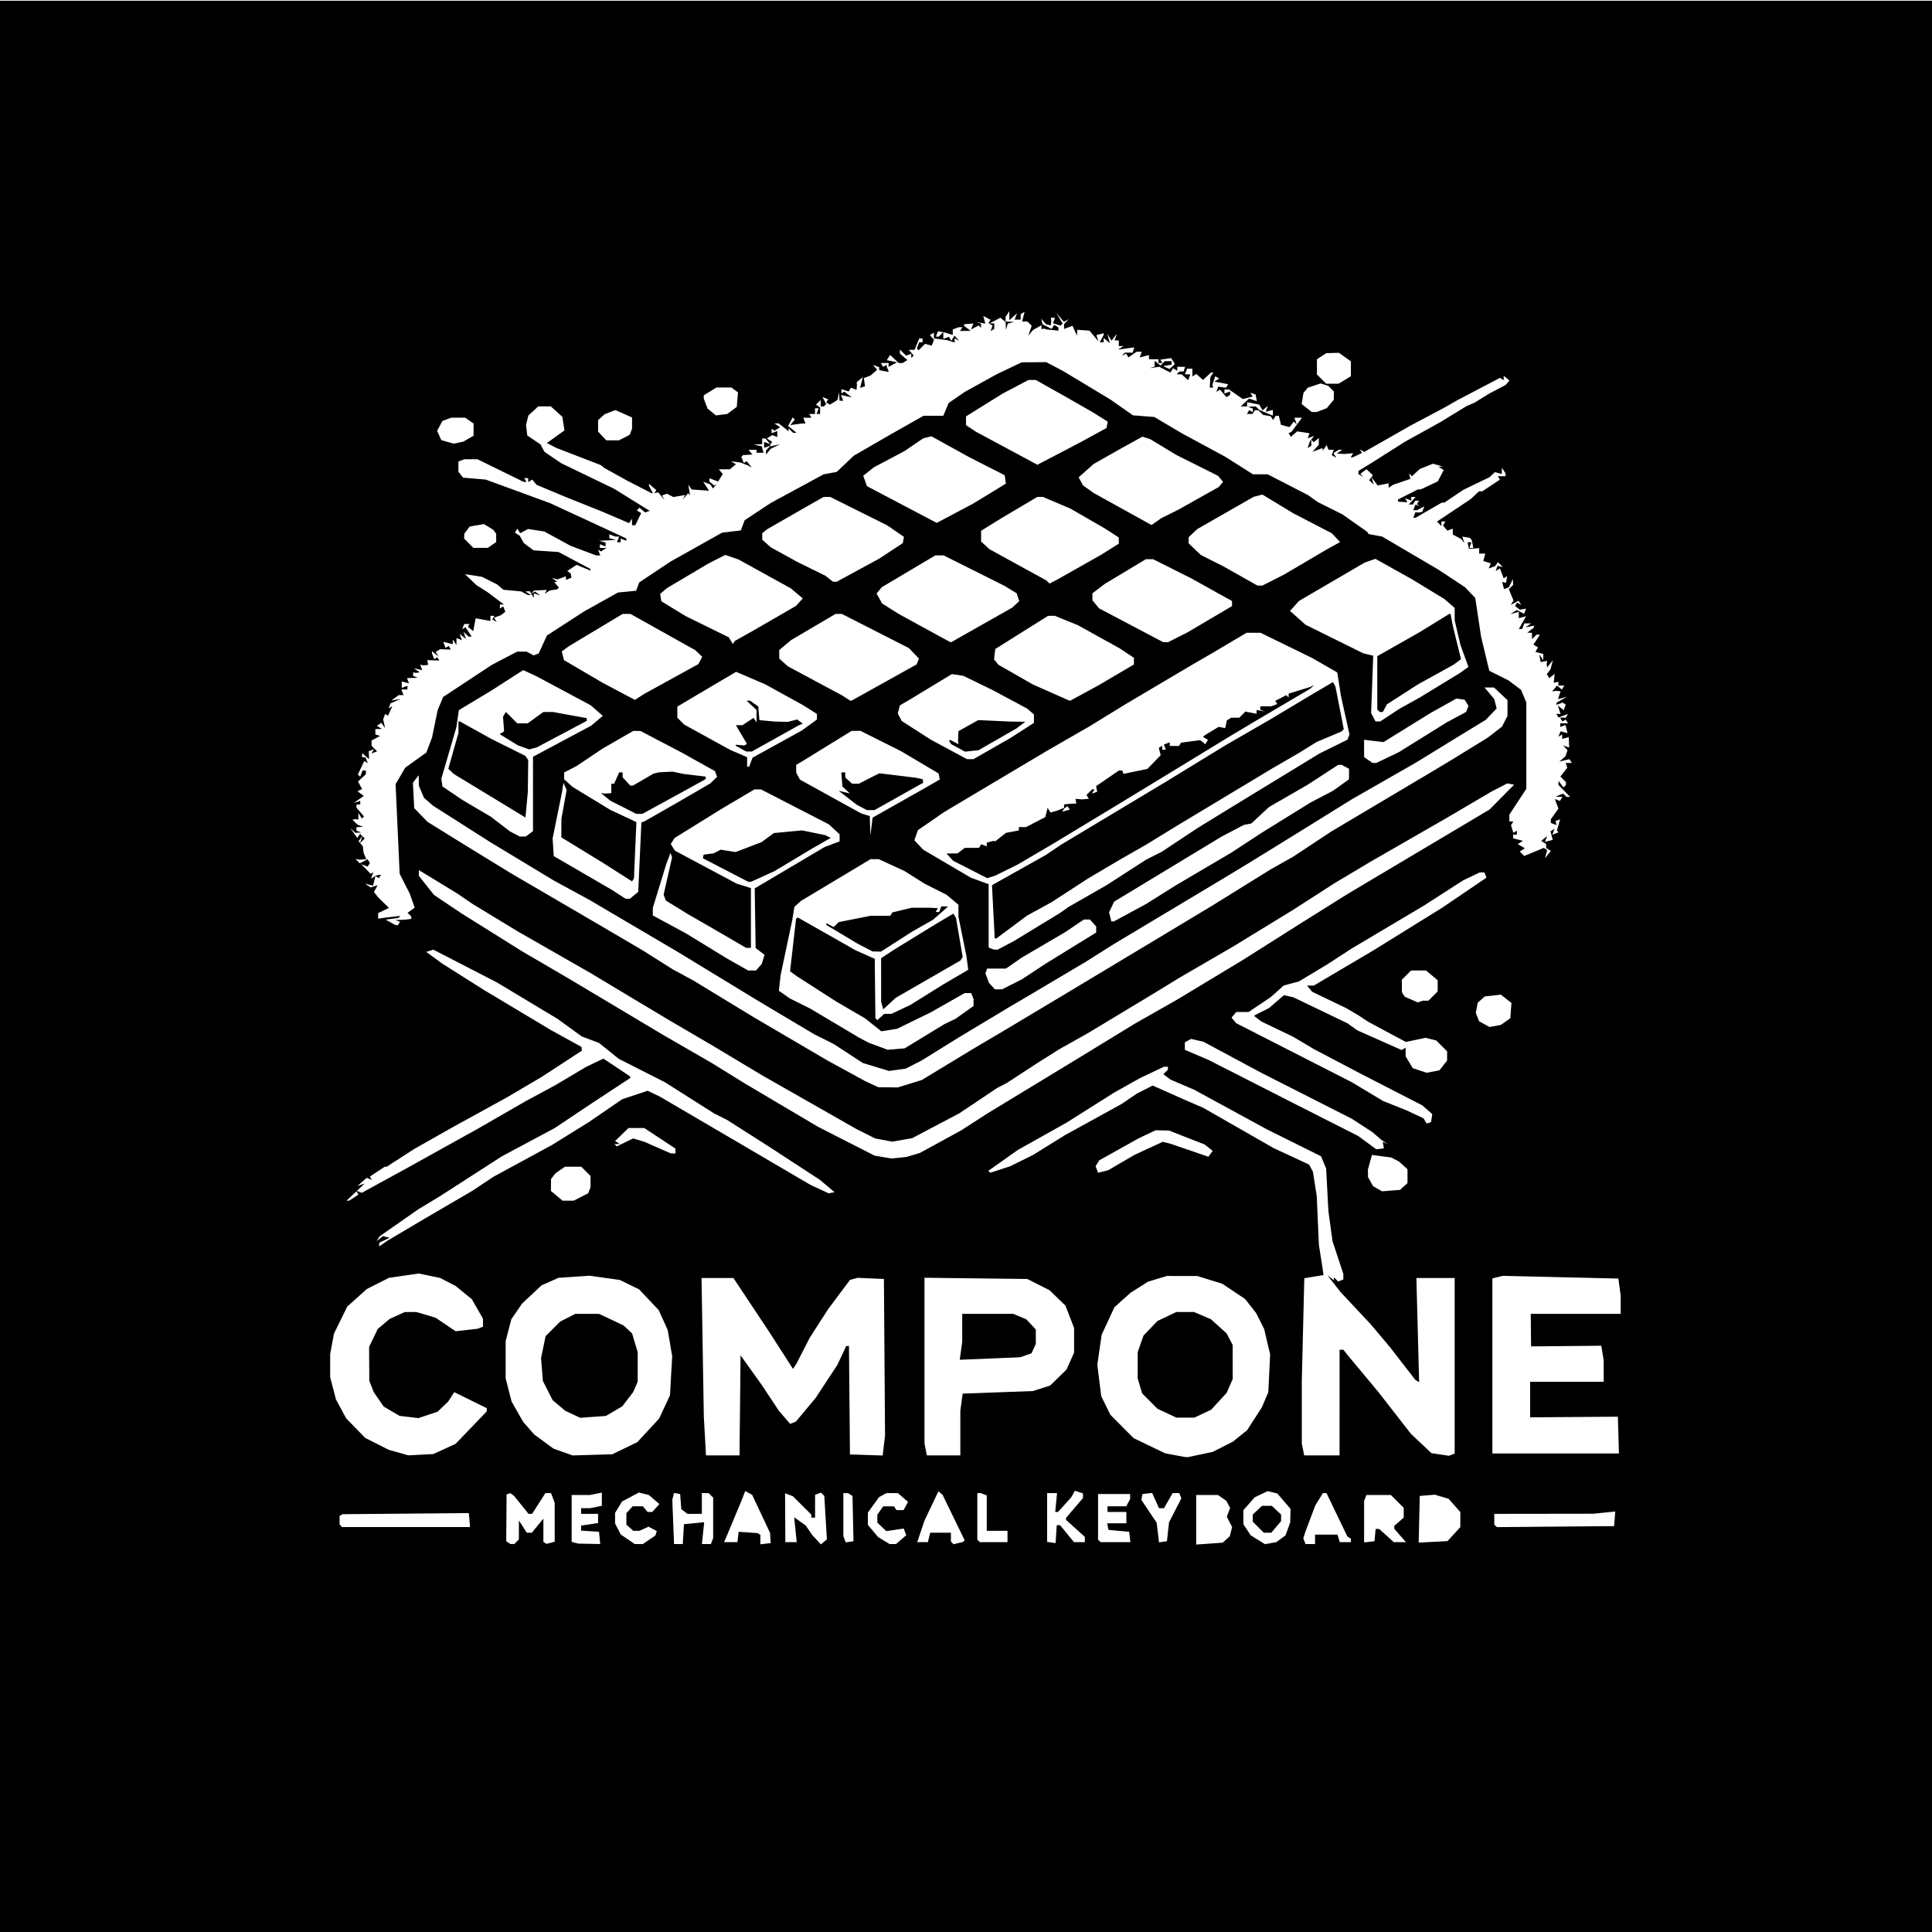 <?xml version="1.0" encoding="UTF-8" standalone="no"?>
<!-- Created with Inkscape (http://www.inkscape.org/) -->

<svg
   version="1.1"
   id="svg1"
   width="1024"
   height="1024"
   viewBox="0 0 1024 1024"
   sodipodi:docname="DALL·E 2024-11-20 21.15.06 - A modern and sleek logo design for a company that sells mechanical keyboards. The logo features a stylized keyboard key, with a futuristic and tech-in.jpg"
   inkscape:version="0.0"
   inkscape:dataloss="true"
   xmlns:inkscape="http://www.inkscape.org/namespaces/inkscape"
   xmlns:sodipodi="http://sodipodi.sourceforge.net/DTD/sodipodi-0.dtd"
   xmlns="http://www.w3.org/2000/svg"
   xmlns:svg="http://www.w3.org/2000/svg">
  <defs
     id="defs1" />
  <sodipodi:namedview
     id="namedview1"
     pagecolor="#ffffff"
     bordercolor="#000000"
     borderopacity="0.25"
     inkscape:showpageshadow="2"
     inkscape:pageopacity="0.0"
     inkscape:pagecheckerboard="0"
     inkscape:deskcolor="#d1d1d1"
     inkscape:zoom="0.26806641"
     inkscape:cx="320.81603"
     inkscape:cy="419.67213"
     inkscape:window-width="1366"
     inkscape:window-height="745"
     inkscape:window-x="-8"
     inkscape:window-y="-8"
     inkscape:window-maximized="1"
     inkscape:current-layer="g1" />
  <g
     inkscape:groupmode="layer"
     inkscape:label="Image"
     id="g1">
    <path
       style="fill:#000000"
       d="M -5.0385995e-6,512.375 V 0.375 H 512 1024 V 512.375 1024.375 H 512 -5.0385994e-6 Z M 273.8,817.175 l 1.2,-1.2 0.017,-5.05 0.017,-5.05 2.081,3.25 2.081,3.25 h 1.329 1.329 l 3.073,-3.728 3.073,-3.728 v 6.169 6.169 l 0.826,0.511 0.826,0.511 2.174,-0.568 2.174,-0.568 V 806.823 796.505 l -0.975,-2.565 -0.975,-2.565 h -1.494 -1.494 l -3.518,5.5 -3.518,5.5 h -0.945 -0.945 l -3.817,-4.75 -3.817,-4.75 -1,-0.734 -1,-0.734 -1,0.317 -1,0.317 -0.093,12.416 -0.093,12.416 1.093,0.735 1.093,0.735 1.05,0.015 1.05,0.015 z m 44.013,-2.05 -0.313,-3.25 -4.75,-0.305 -4.75,-0.305 v -1.332 -1.332 l 4.5,-0.675 4.5,-0.675 v -2.439 -2.439 h -4.5 -4.5 v -1.5 -1.5 h 2.375 2.375 l 3.125,-0.625 3.125,-0.625 v -3.5 -3.5 l -3.125,0.625 -3.125,0.625 h -4.875 -4.875 v 12.427 12.427 l 1.75,0.457 1.75,0.457 5.813,0.116 5.813,0.116 z m 26.212,1 3.321,-2.25 0.388,-1.182 0.388,-1.182 -2.187,-1.171 -2.187,-1.171 -2.421,1.103 -2.421,1.103 h -1.624 -1.624 l -1.829,-1.655 -1.829,-1.655 v -3.016 -3.016 l 1.655,-1.829 1.655,-1.829 h 2.723 2.723 l 1.245,1.5 1.245,1.5 h 1.223 1.223 l 1.896,-2.095 1.896,-2.095 -2.788,-2.398 -2.788,-2.398 -2.632,-0.66 -2.632,-0.66 -4.467,2.37 -4.467,2.37 -1.85,3.033 -1.85,3.033 -0.004,2.8 -0.004,2.8 1.511,2.922 1.511,2.922 3.721,2.529 3.721,2.529 h 2.12 2.12 z m 18.173,-3 0.302,-5.25 5.37,-0.539 5.37,-0.539 -0.605,5.789 -0.605,5.789 h 2.378 2.378 l 0.607,-1.582 0.607,-1.582 v -10.718 -10.718 l -1.2,-1.2 -1.2,-1.2 h -1.8 -1.8 v 5.5 5.5 h -3.809 -3.809 l -1.64,-1.25 -1.64,-1.25 -0.301,-3.992 -0.301,-3.992 -1.621,-0.307 -1.621,-0.307 -0.461,1.798 -0.461,1.798 0.458,11.75 0.458,11.75 h 2.322 2.322 z m 46.118,2.027 -0.185,-2.723 -4.745,-10.088 -4.745,-10.088 -1.83,-0.979 -1.83,-0.979 -0.88,2.29 -0.88,2.29 -4.175,10 -4.175,10 -0.543,1.25 -0.543,1.25 h 3.541 3.541 l 0.316,-2.75 0.316,-2.75 5,0.355 5,0.355 0.75,0.454 0.75,0.454 v 2.507 2.507 l 2.75,-0.316 2.75,-0.316 z m 29.264,-10.759 -0.687,-11.517 -0.879,-0.883 -0.879,-0.883 -1.567,0.601 -1.567,0.601 v 6.031 6.031 h -1 -1 v -0.815 -0.815 l -4.909,-4.879 -4.909,-4.879 -2.042,-0.755 -2.042,-0.755 0.073,12.949 0.073,12.95 h 3.016 3.015 l -0.676,-6.595 -0.676,-6.595 3.048,2.17 3.048,2.17 1.74,2.546 1.74,2.546 2.292,2.466 2.292,2.466 1.591,-1.32 1.591,-1.32 z m 40.033,11.64 2.723,-2.342 -0.679,-1.769 -0.679,-1.769 -4.592,0.689 -4.592,0.689 -2.396,-2.251 -2.396,-2.251 v -2.103 -2.103 l 1.557,-2.223 1.557,-2.223 h 2.884 2.884 l 0.618,1 0.618,1 h 1.906 1.906 l 1.17,-2.186 1.17,-2.186 -2.69,-2.314 -2.69,-2.314 h -3.01 -3.01 l -1.966,1.052 -1.966,1.052 -2.969,4.098 -2.969,4.098 v 3.273 3.273 l 2.707,3.218 2.707,3.218 3.043,1.855 3.043,1.855 1.694,0.004 1.694,0.004 z m 33.287,0.777 0.402,-0.402 -5.859,-12.067 -5.859,-12.067 -1.107,-0.919 -1.107,-0.919 -3.672,7.719 -3.672,7.719 -1.938,5.75 -1.938,5.75 h 2.816 2.816 l 0.627,-2.5 0.627,-2.5 h 5.481 5.481 v 2.333 2.333 l 0.72,0.72 0.72,0.72 2.528,-0.634 2.528,-0.635 z m 50.087,-8.435 h 0.881 l 3.687,4.5 3.687,4.5 h 2.88 2.88 v -1.407 -1.407 l -5,-4.495 -5,-4.495 v -0.516 -0.516 l 4.5,-5.272 4.5,-5.272 v -1.242 -1.242 l -2.147,-0.681 -2.147,-0.681 -0.98,1.751 -0.98,1.751 -3.49,3.863 -3.49,3.863 h -0.737 -0.737 l 0.48,-5 0.48,-5 h -2.627 -2.627 v 12.93 12.93 l 2.25,0.32 2.25,0.32 0.302,-4.75 0.302,-4.75 z m 88.951,7.558 1.884,-1.705 0.611,-2.435 0.611,-2.435 -1.401,-2.741 -1.401,-2.741 0.875,-2.324 0.875,-2.324 -1.003,-1.874 -1.003,-1.874 -2.215,-1.551 -2.215,-1.551 h -5.777 -5.777 v 13.134 13.134 l 7.026,-0.503 7.026,-0.503 z m 28.994,-0.375 2.429,-1.794 1.244,-3.445 1.245,-3.445 0.076,-3.57 0.076,-3.57 -3.481,-4.067 -3.481,-4.067 -2.557,-0.642 -2.557,-0.642 -3.455,1.64 -3.455,1.64 -3.006,3.424 -3.006,3.424 0.01,3.715 0.01,3.715 1.939,2.942 1.939,2.942 3.804,2.345 3.804,2.345 3,-0.549 3,-0.549 z m -12.006,-6.106 -2.923,-2.923 v -1.903 -1.903 l 2.447,-2.299 2.447,-2.299 h 2.605 2.605 l 2.447,2.299 2.448,2.299 v 1.749 1.749 l -2.589,3.077 -2.589,3.077 h -1.988 -1.988 z m 30.077,6.423 v -2.5 h 5.933 5.933 l 0.635,2 0.635,2 h 2.933 2.933 v -0.941 -0.941 l -0.945,-0.584 -0.944,-0.584 -5.517,-11.475 -5.517,-11.475 h -0.957 -0.957 l -2.008,3.25 -2.008,3.25 -2.639,7 -2.639,7 -0.547,1.735 -0.547,1.735 0.581,1.515 0.581,1.515 h 2.531 2.531 z m -244.898,-10.99 -0.262,-11.99 -1.17,-0.744 -1.17,-0.744 -1.25,-0.015 -1.25,-0.015 v 11.418 11.418 l 0.627,1.635 0.627,1.635 2.055,-0.303 2.055,-0.303 z m 81.897,9.49 v -3 h -5.5 -5.5 v -9.393 -9.393 l -1.582,-0.607 -1.582,-0.607 h -0.918 -0.918 v 12.333 12.333 l 0.667,0.667 0.667,0.667 h 7.333 7.333 z m 64.816,0.25 -0.316,-2.75 -5.491,-0.5 -5.491,-0.5 -0.332,-1.75 -0.332,-1.75 h 5.073 5.073 v -3 -3 h -5 -5 v -1.5 -1.5 h 4.965 4.965 l 1.035,-1.934 1.035,-1.934 3e-4,-1.316 3e-4,-1.316 h -8.499 -8.499 l -10e-4,12.083 -10e-4,12.083 0.667,0.667 0.667,0.667 h 7.9 7.9 z m 20.235,-2.75 0.551,-5 3.266,-6.354 3.266,-6.354 -0.536,-1.396 -0.536,-1.396 -1.781,0.008 -1.781,0.008 -2.28,3.992 -2.28,3.992 h -1.318 -1.318 l -1.826,-4.05 -1.826,-4.05 -2.567,0.3 -2.567,0.3 -0.292,1.544 -0.292,1.544 4.062,6.049 4.062,6.05 0.617,5.207 0.617,5.207 2.105,-0.301 2.105,-0.301 z m 109.762,1.75 0.313,-3.25 h 0.934 0.934 l 3.874,3.5 3.874,3.5 h 3.232 3.232 l -3.104,-3.535 -3.103,-3.535 v -0.785 -0.785 l 2.5,-2.174 2.5,-2.174 v -2.607 -2.607 l -3.4,-3.4 -3.4,-3.4 h -6.493 -6.493 l -0.607,1.582 -0.607,1.582 v 10.985 10.985 l 2.75,-0.316 2.75,-0.316 z m 41.786,-0.51 3.401,-3.711 v -3.98 -3.98 l -3.093,-3.522 -3.093,-3.522 -3.657,-1.092 -3.657,-1.092 -4,0.329 -4,0.329 -0.282,12.361 -0.282,12.361 7.631,-0.385 7.631,-0.385 z m -521.789,-7.443 -0.31,-3.703 -33.489,0.292 -33.489,0.292 -0.76,0.47 -0.761,0.47 v 2.274 2.274 l 0.667,0.667 0.667,0.667 h 33.894 33.894 z m 607.007,-0.671 0.318,-3.874 -5.818,0.588 -5.818,0.588 -26.25,0.036 -26.25,0.036 v 2.833 2.833 l 0.681,0.681 0.681,0.681 31.069,-0.264 31.069,-0.264 z m -219.687,-34.066 6.631,-1.406 5.334,-2.703 5.334,-2.703 3.767,-3.027 3.767,-3.027 3.933,-6.097 3.933,-6.097 1.704,-4 1.704,-4 0.481,-10 0.481,-10 -1.591,-6.771 -1.591,-6.771 -2.143,-4.229 -2.143,-4.229 -2.906,-3.693 -2.906,-3.693 -6.061,-4.047 -6.061,-4.047 -6.618,-2.044 -6.618,-2.044 -8.032,-0.009 -8.032,-0.009 -5,1.508 -5,1.508 -4.659,2.955 -4.659,2.955 -4.261,3.83 -4.261,3.83 -3.372,7.273 -3.372,7.273 -1.158,7.945 -1.158,7.945 1.033,8.34 1.033,8.34 2.416,4.925 2.416,4.925 6.159,6.194 6.159,6.194 8.341,4.021 8.341,4.021 5,0.94 5,0.94 1,0.095 1,0.095 z m -17.631,-21.919 -5,-2.34 -4.074,-4.093 -4.074,-4.093 -1.176,-3.924 -1.176,-3.924 v -7.008 -7.008 l 1.543,-4.376 1.543,-4.376 3.707,-3.87 3.707,-3.87 5,-2.371 5,-2.371 4.667,-0.01 4.667,-0.01 4.503,1.93 4.503,1.93 4.145,3.745 4.145,3.745 1.603,3.075 1.603,3.075 0.011,9 0.011,9 -1.603,3.69 -1.603,3.69 -4.122,4.472 -4.122,4.472 -4.443,2.089 -4.444,2.089 -4.761,-0.01 -4.761,-0.01 z m -382.925,18.953 5.887,-2.695 8.269,-8.611 8.269,-8.611 v -0.846 -0.846 l -8.612,-4.243 -8.612,-4.243 -1.626,2.5 -1.626,2.5 -2.793,2.68 -2.793,2.68 -5.1,1.694 -5.1,1.694 -4.972,-0.589 -4.972,-0.589 -4.218,-2.472 -4.218,-2.472 -2.624,-3.813 -2.624,-3.813 -1.184,-3 -1.184,-3 -0.054,-9 -0.054,-9 2.295,-4.756 2.295,-4.756 3.137,-2.648 3.137,-2.648 4,-1.823 4,-1.823 3.068,-0.022 3.068,-0.022 5.105,1.516 5.105,1.516 5.327,3.585 5.327,3.585 5.818,-0.658 5.818,-0.658 1.432,-0.55 1.432,-0.55 -0.009,-2.143 -0.009,-2.143 -2.957,-5.155 -2.957,-5.155 -4.284,-3.493 -4.284,-3.493 -4.095,-2.122 -4.095,-2.122 -5.647,-1.184 -5.647,-1.184 -7.943,1.158 -7.943,1.158 -5.855,2.955 -5.855,2.955 -5.194,4.67 -5.194,4.67 -3.517,7.172 -3.517,7.172 -0.999,5.386 -0.999,5.386 v 6.153 6.153 l 1.533,5.885 1.533,5.885 2.717,5.022 2.717,5.022 5.051,5.188 5.051,5.188 6.223,3.141 6.223,3.141 5.225,1.467 5.225,1.467 6.594,-0.349 6.594,-0.349 z m 95.566,-0.383 6.642,-3.21 5.768,-6.231 5.768,-6.231 2.891,-6.177 2.891,-6.177 0.588,-10.385 0.588,-10.385 -1.197,-6.958 -1.197,-6.958 -2.388,-5.253 -2.388,-5.253 -5.195,-5.493 -5.195,-5.493 -5.109,-2.489 -5.109,-2.489 -8,-1.125 -8,-1.125 -8.245,0.561 -8.245,0.561 -4.472,1.978 -4.472,1.978 -5.156,4.821 -5.156,4.821 -2.868,4.167 -2.868,4.167 -1.509,5.793 -1.509,5.793 v 9.896 9.896 l 1.582,6.144 1.582,6.144 3.071,5.39 3.071,5.39 2.928,3.334 2.928,3.334 5.092,3.738 5.092,3.738 5.077,1.809 5.077,1.809 10.5,-0.311 10.5,-0.311 z m -27.642,-18.011 -4,-1.891 -3.299,-2.785 -3.299,-2.785 -2.584,-5.1 -2.584,-5.1 -0.485,-6.04 -0.485,-6.04 1.208,-5.819 1.208,-5.819 3.869,-3.869 3.869,-3.869 4.002,-2.041 4.002,-2.041 6.29,7.9e-4 6.29,7.9e-4 6.5,3.069 6.5,3.069 2.268,2.122 2.268,2.122 1.482,4.99 1.482,4.99 v 7.771 7.771 l -1.206,2.797 -1.206,2.797 -2.888,3.763 -2.888,3.763 -4.332,2.539 -4.332,2.539 -6.823,0.493 -6.823,0.493 z m 88.734,-4.722 0.266,-26.522 5.562,7.772 5.562,7.772 4.642,7 4.642,7 2.949,3.394 2.949,3.394 1.505,-0.577 1.505,-0.577 5.266,-6.317 5.266,-6.317 5.738,-8.726 5.738,-8.726 2.337,-4.983 2.338,-4.983 0.735,-0.041 0.735,-0.041 0.265,28.75 0.265,28.75 8.673,0.288 8.673,0.288 0.624,-5.288 0.624,-5.288 -0.297,-41.5 -0.297,-41.5 -6.979,-0.301 -6.979,-0.301 -2.021,0.556 -2.021,0.556 -5.784,7.745 -5.784,7.745 -4.832,7.5 -4.832,7.5 -3.592,7 -3.592,7 -0.894,1.32 -0.894,1.32 -6.315,-9.82 -6.315,-9.82 -9.466,-14.25 -9.466,-14.25 h -8.451 -8.451 l 0.608,36.75 0.608,36.75 0.572,10.25 0.572,10.25 h 8.887 8.887 z m 116.766,14.661 v -11.86 l 0.617,-4.502 0.617,-4.502 18.633,-0.684 18.633,-0.684 4.575,-1.476 4.575,-1.476 4.315,-4.228 4.315,-4.228 2.006,-4.475 2.006,-4.475 6e-4,-6.525 7e-4,-6.525 -2.282,-5.918 -2.282,-5.918 -4.206,-4.087 -4.206,-4.087 -5.91,-2.994 -5.91,-2.994 -27.25,-0.322 -27.25,-0.322 v 43.947 43.947 l 0.625,3.125 0.625,3.125 h 8.875 8.875 z m 0.342,-43.616 0.658,-4.802 v -7.36 -7.36 h 13.532 13.532 l 3.469,1.449 3.469,1.449 2.499,2.697 2.499,2.697 v 3.807 3.807 l -1.138,2.497 -1.138,2.497 -3.021,1.053 -3.021,1.053 -15.999,0.66 -15.999,0.66 z m 200.658,27.477 v -28 h 1.01 1.01 l 1.393,1.75 1.393,1.75 7.913,9.5 7.913,9.5 8.555,11 8.554,11 5.482,5.167 5.482,5.167 4.636,0.695 4.636,0.695 1.512,-0.58 1.512,-0.58 v -46.531 -46.531 h -10.144 -10.144 l 0.728,27.611 0.728,27.611 -1.013,-0.626 -1.013,-0.626 -6.773,-8.735 -6.773,-8.735 -5.049,-6 -5.049,-6 -8,-8.54 -8,-8.54 -3.481,-4.46 -3.481,-4.46 1.731,1.372 1.731,1.372 v -0.822 -0.822 l 1.122,1.122 1.122,1.122 1.378,-0.529 1.378,-0.529 v -1.496 -1.496 l -2.867,-8.648 -2.867,-8.648 -1.095,-8 -1.095,-8 -0.593,-11.258 -0.593,-11.258 -1.365,-3.267 -1.365,-3.267 -14.331,-7.119 -14.331,-7.119 -19.228,-10.484 -19.228,-10.484 -6.272,-2.682 -6.272,-2.682 -1.946,-1.444 -1.946,-1.444 1.196,-1.196 1.196,-1.196 v -0.8 -0.8 h -1.022 -1.022 l -6.228,2.938 -6.228,2.938 -7,3.928 -7,3.928 -12.635,7.977 -12.635,7.977 -12.865,7.21 -12.865,7.21 -7.831,5.533 -7.831,5.533 0.516,0.516 0.516,0.516 5.315,-1.741 5.315,-1.741 6,-2.967 6,-2.967 8.5,-5.273 8.5,-5.273 15,-8.251 15,-8.251 4,-2.733 4,-2.733 4.228,-2.146 4.228,-2.146 8.772,3.901 8.772,3.901 4.62,1.995 4.62,1.995 18.678,10.694 18.678,10.694 9.381,4.354 9.381,4.354 1.01,1.887 1.01,1.887 1.009,6.429 1.009,6.429 0.58,13 0.58,13 0.95,6 0.95,6 0.271,1.966 0.271,1.966 -5.091,0.835 -5.091,0.835 -0.659,27.112 -0.659,27.112 v 16.713 16.713 l 0.625,3.125 0.625,3.125 h 9.375 9.375 z m 147.786,17.25 -0.286,-9.75 -23.25,0.169 -23.25,0.169 v -9.419 -9.419 h 19.5 19.5 l -0.011,-5.75 -0.011,-5.75 -0.629,-3.805 -0.629,-3.805 -18.61,0.177 -18.61,0.177 -0.086,-8.622 -0.086,-8.622 h 23.836 23.836 v -4.86 -4.86 l -0.617,-4.497 -0.616,-4.497 -30.657,-0.718 -30.657,-0.718 -2.726,0.684 -2.726,0.684 v 46.392 46.392 h 33.536 33.536 z m -642.286,-109.031 10,-5.931 12.5,-7.3 12.5,-7.3 5.5,-3.669 5.5,-3.669 15.5,-8.414 15.5,-8.414 9.689,-6.011 9.689,-6.011 8.949,-6.131 8.949,-6.131 6.74,-2.243 6.74,-2.243 3.258,1.554 3.258,1.554 39.864,23.365 39.864,23.365 4.853,2.259 4.853,2.259 1.567,-0.304 1.567,-0.303 -3.92,-3.29 -3.92,-3.29 -13.5,-8.806 -13.5,-8.806 -11,-7.014 -11,-7.014 -3.5,-1.765 -3.5,-1.765 -13,-8.236 -13,-8.236 -12.265,-6.227 -12.265,-6.227 -5.235,-4.215 -5.235,-4.215 -4.568,-1.711 -4.568,-1.711 -6.362,-4.629 -6.362,-4.629 -16.07,-9.663 -16.07,-9.663 -16.902,-8.714 -16.902,-8.714 -1.888,0.599 -1.888,0.599 4.29,3.124 4.29,3.124 11,6.959 11,6.959 17.682,10.587 17.682,10.587 8.162,4.5 8.162,4.5 0.107,1 0.107,1 -10.717,7 -10.717,7 -9.233,5.433 -9.233,5.433 -14,7.693 -14,7.693 -10.5,5.943 -10.5,5.943 -7.26,4.682 -7.26,4.682 h -0.511 -0.511 l -3.962,2.622 -3.962,2.622 0.536,0.867 0.536,0.867 -1.387,-0.532 -1.387,-0.532 -2.415,2.127 -2.415,2.127 1.871,-0.599 1.871,-0.599 -4.78,4.515 -4.78,4.515 h 0.694 0.694 l 2.456,-1.609 2.456,-1.609 -0.655,-1.061 -0.655,-1.061 1.541,0.591 1.541,0.591 11.373,-6.221 11.373,-6.221 19.5,-10.833 19.5,-10.833 12.5,-7.195 12.5,-7.195 8,-4.32 8,-4.32 8,-4.756 8,-4.756 4.644,-2.244 4.644,-2.244 7.106,4.724 7.106,4.724 v 0.439 0.439 l -9.75,6.407 -9.75,6.407 -10.217,6.827 -10.217,6.827 -14.025,7.5 -14.025,7.5 -16.294,10.5 -16.294,10.5 -5.795,3.5 -5.795,3.5 -10.343,7.223 -10.343,7.223 -0.768,1.277 -0.768,1.277 1.644,-1.333 1.644,-1.333 1.798,0.413 1.798,0.413 -2.75,1.33 -2.75,1.33 v 0.961 0.961 l 2.25,-1.547 2.25,-1.547 z m 92.416,-17.176 3.837,-1.957 0.623,-1.624 0.623,-1.624 v -2.964 -2.964 l -2.455,-2.455 -2.455,-2.455 h -4.323 -4.323 l -2.473,1.704 -2.473,1.704 -1.218,1.546 -1.218,1.546 -0.032,3.161 -0.032,3.161 3.077,2.589 3.077,2.589 h 2.963 2.963 z m 436.094,-5.552 1.99,-1.801 v -3.671 -3.671 l -2.25,-2.049 -2.25,-2.049 -2.077,-1.068 -2.077,-1.068 -5.093,-0.676 -5.093,-0.676 -1.074,3.868 -1.074,3.868 0.03,2 0.03,2 1.325,2.39 1.325,2.39 2.39,1.382 2.39,1.382 4.76,-0.376 4.76,-0.376 z m -149.649,-12.702 6.982,-4.078 7.46,-3.447 7.46,-3.447 2.118,0.524 2.118,0.524 9.99,3.43 9.99,3.43 1.142,-1.562 1.142,-1.562 -2.164,-1.703 -2.164,-1.702 -9.468,-3.698 -9.468,-3.698 -3.5,-0.057 -3.5,-0.057 -4.5,2.134 -4.5,2.134 -10.422,5.821 -10.422,5.821 -0.987,1.564 -0.987,1.564 0.668,1.742 0.668,1.742 2.68,-0.673 2.68,-0.673 z m -110.361,-4.01 3.5,-1.044 11,-6.014 11,-6.014 7,-4.514 7,-4.514 25,-15.19 25,-15.19 14,-8.563 14,-8.563 11.16,-6.336 11.16,-6.336 17.34,-10.466 17.34,-10.466 16,-10.122 16,-10.122 12,-7.512 12,-7.512 37.5,-22.313 37.5,-22.313 6.5,-6.563 6.5,-6.563 -1.789,-0.355 -1.789,-0.355 -4.211,2.17 -4.211,2.17 -11.5,6.771 -11.5,6.771 -20.5,11.791 -20.5,11.791 -9.5,5.664 -9.5,5.664 -11,7.075 -11,7.075 -16,9.789 -16,9.789 -14,8.134 -14,8.134 -7.5,4.586 -7.5,4.586 -17,10.242 -17,10.242 -7.519,4.224 -7.519,4.224 -5.981,3.768 -5.981,3.768 -8,5.229 -8,5.229 -2.5,1.279 -2.5,1.279 -10,6.701 -10,6.701 -12.5,6.587 -12.5,6.587 -5.27,0.938 -5.27,0.938 -4.551,-0.85 -4.551,-0.85 -4.939,-2.481 -4.939,-2.481 -4.239,-2.413 -4.239,-2.413 -20.5,-11.672 -20.5,-11.672 -13.5,-8.09 -13.5,-8.09 -11.5,-6.736 -11.5,-6.736 -13,-7.784 -13,-7.784 -7.5,-4.515 -7.5,-4.515 -19.5,-11.16 -19.5,-11.16 -11.996,-7.287 -11.996,-7.287 -4.004,-2.735 -4.004,-2.735 -7,-4.28 -7,-4.28 -3.25,-1.963 -3.25,-1.963 v 1.509 1.509 l 3.998,5.058 3.998,5.058 7.252,4.87 7.252,4.87 16,10.012 16,10.012 12.5,7.308 12.5,7.308 25.5,15.222 25.5,15.222 3.5,2.009 3.5,2.009 9,5.203 9,5.203 8.5,5.263 8.5,5.263 19.5,11.547 19.5,11.547 15,7.658 15,7.658 4.5,0.763 4.5,0.763 4,-0.413 4,-0.413 z m -126,-2.079 v -1.3 l -8.25,-5.447 -8.25,-5.447 -4.194,-0.003 -4.194,-0.003 -3.552,3.443 -3.552,3.443 1.247,0.792 1.247,0.792 -1.417,0.015 -1.417,0.015 0.614,0.614 0.614,0.614 4.346,-2.104 4.346,-2.104 2.956,0.885 2.956,0.885 7,3.069 7,3.069 1.25,0.036 1.25,0.036 z m 375.183,-3.168 -0.317,-1.733 1.317,0.638 1.317,0.638 -1.835,-1.287 -1.835,-1.287 -2.165,-1.883 -2.165,-1.883 -5.5,-3.578 -5.5,-3.578 -24,-12.179 -24,-12.179 -15.341,-8.236 -15.341,-8.236 -3.276,-0.739 -3.276,-0.739 -1.634,0.914 -1.634,0.914 v 1.979 1.979 l 6.25,2.661 6.25,2.661 23.5,11.969 23.5,11.969 16.18,8.197 16.18,8.197 4.82,3.544 4.82,3.544 2,-0.268 2,-0.268 z m 25.63,-14.312 0.313,-2.123 -2.626,-2.298 -2.626,-2.298 -16.687,-8.577 -16.687,-8.577 -12,-6.311 -12,-6.311 -5.5,-3.266 -5.5,-3.266 -8.5,-4.092 -8.5,-4.092 -1.927,-1.493 -1.927,-1.493 0.427,-0.26 0.427,-0.26 3.599,-1.826 3.599,-1.826 3.901,-3.377 3.901,-3.377 2.5,0.547 2.5,0.547 14.32,6.888 14.32,6.888 2.68,1.9 2.68,1.9 11.713,5.2 11.713,5.2 1.038,-0.641 1.038,-0.641 v 2.309 2.309 l 1.919,3.147 1.919,3.147 3.643,1.202 3.643,1.202 3.392,-0.636 3.392,-0.636 2.043,-2.598 2.043,-2.598 v -2.442 -2.442 l -2.872,-2.872 -2.872,-2.872 -2.841,-0.713 -2.841,-0.713 -5.232,1.097 -5.232,1.097 -9.864,-5.288 -9.864,-5.288 -2.781,-1.822 -2.781,-1.822 -3.16,-1.852 -3.16,-1.852 -9.007,-4.329 -9.007,-4.329 -1.366,-1.646 -1.366,-1.646 h 1.797 1.797 l 15.576,-9.195 15.576,-9.195 18.5,-11.469 18.5,-11.469 11.68,-7.937 11.68,-7.937 -0.537,-1.399 -0.537,-1.399 h -1.205 -1.205 l -4.438,2.123 -4.438,2.123 -10.5,6.749 -10.5,6.749 -19,11.286 -19,11.286 -6.5,4.223 -6.5,4.223 -7.51,4.516 -7.51,4.516 -4.044,1.089 -4.044,1.089 -3.446,3.089 -3.446,3.089 -5.864,3.926 -5.864,3.926 h -3.264 -3.264 l -1.245,1.5 -1.245,1.5 1.213,1.461 1.213,1.461 30.66,15.651 30.66,15.651 8.265,4.963 8.265,4.963 6.235,2.496 6.235,2.496 4.5,2.107 4.5,2.107 0.831,1.378 0.831,1.378 1.169,-0.385 1.169,-0.385 z m -276.635,-18.193 6.389,-1.973 13.467,-8.173 13.467,-8.173 8,-4.721 8,-4.721 15.5,-9.277 15.5,-9.277 27.5,-16.52 27.5,-16.52 12.5,-7.518 12.5,-7.518 15.5,-9.622 15.5,-9.622 6,-3.379 6,-3.379 10,-6.619 10,-6.619 25,-14.851 25,-14.851 7,-4.188 7,-4.189 9.5,-5.848 9.5,-5.848 3.78,-2.919 3.78,-2.919 1.47,-2.842 1.47,-2.842 v -4.182 -4.182 l -3.571,-3.368 -3.571,-3.368 h -2.518 -2.518 l 2.589,3.077 2.589,3.077 0.625,2.488 0.624,2.488 -2.875,3.012 -2.875,3.012 -7.5,4.576 -7.5,4.576 -11,6.748 -11,6.748 -17,9.734 -17,9.734 -14.5,9 -14.5,9 -13,8.016 -13,8.016 -7,4.236 -7,4.236 -28.5,17.068 -28.5,17.068 -7.5,4.735 -7.5,4.735 -15.5,9.197 -15.5,9.197 -5,2.938 -5,2.938 -13,7.818 -13,7.818 -10.025,6.221 -10.025,6.221 -4.222,2.154 -4.222,2.154 -4.416,0.605 -4.416,0.605 -6.93,-2.105 -6.93,-2.105 -7.68,-5.014 -7.68,-5.014 -5.227,-2.616 -5.227,-2.616 -8.5,-5.06 -8.5,-5.06 -7,-4.183 -7,-4.183 -20.5,-12.484 -20.5,-12.484 -23.5,-13.84 -23.5,-13.84 -9.5,-5.173 -9.5,-5.173 -16.783,-10.135 -16.783,-10.135 -15.217,-9.69 -15.217,-9.69 -2.379,-2.075 -2.379,-2.075 -1.371,-3.218 -1.371,-3.218 -0.032,-2.782 -0.032,-2.782 -1.545,2 -1.545,2 0.358,6.727 0.358,6.727 3.469,3.602 3.469,3.602 9,5.587 9,5.587 13,7.983 13,7.983 23,13.435 23,13.435 12,7.044 12,7.044 8,5.048 8,5.048 5.5,2.984 5.5,2.984 16,9.736 16,9.736 19.5,11.442 19.5,11.442 10,5.466 10,5.466 3.5,1.632 3.5,1.632 5.145,0.064 5.145,0.064 z m 7.822,-25.162 10.5,-6.403 3,-1.441 3,-1.441 4.75,-3.375 4.75,-3.375 v -1.833 -1.833 l -0.607,-1.582 -0.607,-1.582 h -1.769 -1.769 l -8.874,5.047 -8.874,5.047 -9.01,4.403 -9.01,4.403 -4.178,0.668 -4.178,0.668 -4.312,-3.435 -4.312,-3.435 -7.5,-4.37 -7.5,-4.37 -10.5,-6.739 -10.5,-6.739 -1.877,-1.363 -1.877,-1.363 1.583,-13.833 1.583,-13.833 0.441,-0.441 0.441,-0.441 15.354,8.719 15.354,8.719 5.065,2.249 5.065,2.249 0.168,15.744 0.168,15.744 0.511,0.511 0.511,0.511 1.835,-1.661 1.835,-1.661 1.921,-0.01 1.921,-0.01 5,-2.353 5,-2.353 8.5,-5.303 8.5,-5.303 6.838,-4.014 6.838,-4.014 -0.462,-3.57 -0.462,-3.569 -2.126,-10.498 -2.126,-10.498 v -3.163 -3.163 l -3.149,-2.65 -3.149,-2.65 -5.866,-2.961 -5.866,-2.961 -5.235,-3.305 -5.235,-3.305 -6.862,-3.173 -6.862,-3.173 h -2.179 -2.179 l -18.459,11.076 -18.459,11.076 -1.73,1.562 -1.73,1.562 -0.586,3.613 -0.586,3.613 -3.066,14.5 -3.066,14.5 -0.458,4.118 -0.458,4.118 2.84,2.004 2.84,2.004 5.5,2.748 5.5,2.748 13,7.731 13,7.731 2.465,1.3 2.465,1.3 5.035,1.868 5.035,1.868 4.5,-0.385 4.5,-0.385 z m -22.421,-16.309 -0.552,-2.056 -0.01,-11.5 -0.01,-11.5 3.243,-2.146 3.243,-2.146 11,-6.76 11,-6.76 4.902,-2.908 4.902,-2.908 0.698,1.129 0.698,1.129 1.771,10.334 1.771,10.334 -0.593,0.959 -0.593,0.959 -17.159,9.891 -17.159,9.891 -3.303,3.056 -3.303,3.056 z m -9.079,-30.719 -4,-2.075 -8.25,-4.948 -8.25,-4.948 v -0.468 -0.468 l 1.931,1.033 1.931,1.033 1.319,-1.314 1.319,-1.314 8.5,-1.685 8.5,-1.685 5.191,7.7e-4 5.191,7.8e-4 0.556,-0.9 0.556,-0.9 5.146,-1.235 5.146,-1.235 5.107,0.011 5.107,0.011 1.809,0.123 1.809,0.123 -0.618,1 -0.618,1 h 0.952 0.952 l 0.576,-1.5 0.576,-1.5 1.781,0.042 1.781,0.042 -3.992,3.523 -3.992,3.523 -5.508,3.122 -5.508,3.122 -8.285,5.313 -8.285,5.313 -2.215,-0.044 -2.215,-0.044 z m 339.5,39.237 2.5,-1.773 0.302,-4.037 0.302,-4.037 -2.802,-2.211 -2.802,-2.211 -4.291,0.479 -4.291,0.479 -1.854,1.678 -1.854,1.678 -0.504,2.64 -0.505,2.64 0.853,2.245 0.853,2.245 2.796,1.528 2.796,1.528 3,-0.549 3,-0.549 z m -42.373,-11.073 h 1.464 l 2.454,-2.455 2.455,-2.455 v -2.957 -2.957 l -3.077,-2.589 -3.077,-2.589 h -3.969 -3.969 l -2.454,2.455 -2.454,2.455 0.015,3.295 0.015,3.295 0.767,1.207 0.767,1.207 3.468,1.507 3.468,1.507 1.332,-0.464 1.332,-0.464 z m -219.344,-8.625 5.217,-2.625 6.5,-4.269 6.5,-4.269 13.25,-8.163 13.25,-8.163 v -1.614 -1.614 l -1.655,-1.829 -1.655,-1.829 h -1.608 -1.608 l -4.997,3.365 -4.997,3.365 -11.49,6.738 -11.49,6.738 -4.163,2.897 -4.163,2.897 h -5.003 -5.003 l -0.44,1.25 -0.44,1.25 0.926,2.498 0.926,2.498 1.585,1.752 1.585,1.752 h 1.878 1.878 z m -134.057,-9.125 1.537,-1.75 0.736,-2.407 0.736,-2.407 -2.367,-1.784 -2.367,-1.784 -0.246,-15.809 -0.246,-15.809 18.581,-11 18.581,-11 3.916,-1.457 3.916,-1.457 v -1.892 -1.892 l -2.885,-2.651 -2.885,-2.651 -17.966,-9.25 -17.966,-9.25 h -1.698 -1.698 l -8.701,5.151 -8.701,5.151 -12.478,7.736 -12.478,7.736 -1.017,1.613 -1.017,1.613 1.1,1.75 1.1,1.75 16.395,8.745 16.395,8.745 3.75,1.163 3.75,1.163 v 15.842 15.842 h -1.282 -1.282 l -7.718,-4.5 -7.718,-4.5 -7.75,-4.465 -7.75,-4.465 -5.793,-3.566 -5.793,-3.566 -0.596,-1.554 -0.596,-1.554 2.238,-9.87 2.238,-9.87 -0.406,-1.218 -0.406,-1.218 -1.113,2.922 -1.113,2.922 -3.58,11.657 -3.58,11.657 v 2.012 2.012 l 8.75,4.721 8.75,4.721 11,6.734 11,6.734 5.5,3.117 5.5,3.117 2.095,0.009 2.095,0.009 z m -17.722,-51.528 -11.996,-6.222 0.22,-0.946 0.22,-0.946 2.699,-0.361 2.699,-0.361 1.793,-0.96 1.793,-0.96 3.959,0.633 3.959,0.633 6.917,-2.643 6.917,-2.643 3.247,-2.396 3.247,-2.396 7.473,-0.7 7.473,-0.7 6.187,1.269 6.187,1.269 1.397,0.726 1.397,0.726 -4.897,2.795 -4.897,2.795 -10,6.005 -10,6.005 -6.228,2.829 -6.228,2.829 -0.772,-0.028 -0.772,-0.028 z m 148.576,39.949 4.42,-2.329 12,-7.304 12,-7.305 2.5,-1.749 2.5,-1.749 10,-5.721 10,-5.721 10.5,-6.772 10.5,-6.772 4.134,-2.086 4.134,-2.086 9.485,-6.289 9.485,-6.289 7.881,-4.841 7.881,-4.841 24.416,-14.904 24.416,-14.904 7.429,-3.671 7.43,-3.671 0.531,-1.385 0.531,-1.385 -2.256,-10.199 -2.256,-10.199 -0.977,-6.225 -0.977,-6.225 -6.643,-3.828 -6.643,-3.828 -13.704,-6.697 -13.704,-6.697 h -3.689 -3.689 l -8.606,5.108 -8.606,5.108 -6.5,3.772 -6.5,3.772 -17,10.072 -17,10.072 -9.436,5.798 -9.436,5.798 -11.284,6.5 -11.284,6.5 -13.28,7.902 -13.28,7.902 -14,8.334 -14,8.334 -6.999,4.83 -6.999,4.83 -0.939,2.67 -0.939,2.67 2.338,2.489 2.338,2.489 12.6,7.414 12.6,7.414 4.75,1.748 4.75,1.748 v 16.781 16.781 l 1.25,0.504 1.25,0.504 1.081,0.079 1.081,0.079 z m -6.583,-17.722 -0.728,-14.052 0.365,-0.26 0.365,-0.26 14,-7.853 14,-7.853 4,-2.708 4,-2.708 27.5,-16.507 27.5,-16.507 16,-9.792 16,-9.792 11.5,-6.641 11.5,-6.641 11.5,-6.878 11.5,-6.878 5.497,-3.243 5.497,-3.243 0.653,1.185 0.653,1.185 2.213,11.303 2.213,11.303 -0.61,0.61 -0.61,0.61 -6.554,2.765 -6.554,2.765 -4.7,2.91 -4.7,2.91 -7,4.061 -7,4.061 -24.5,14.732 -24.5,14.732 -9,5.511 -9,5.511 -7,4.006 -7,4.006 -8.5,5.025 -8.5,5.025 -9.5,6.179 -9.5,6.179 -6.535,3.577 -6.535,3.577 -8.172,6.071 -8.172,6.071 h -0.43 -0.43 z m -12.311,-22.515 -9.051,-4.626 -1.723,-1.904 -1.723,-1.904 2.905,-0.032 2.905,-0.032 1.941,-1.468 1.941,-1.468 h 3.75 3.75 l 0.591,-0.956 0.591,-0.956 1.468,0.563 1.468,0.563 v -0.99 -0.99 l 1.75,-0.458 1.75,-0.458 0.524,0.091 0.524,0.091 2.827,-2.224 2.827,-2.224 3.399,-0.638 3.399,-0.638 v -0.889 -0.889 h 1.908 1.908 l 5.111,-2.652 5.111,-2.652 0.613,-2.443 0.613,-2.443 0.765,1.238 0.765,1.238 1.852,-0.53 1.852,-0.53 1.914,-0.783 1.914,-0.783 -0.665,1.077 -0.665,1.077 1.99,-0.52 1.99,-0.52 -0.558,-0.903 -0.558,-0.903 -0.931,0.575 -0.931,0.575 v -1.059 -1.059 l 1.25,-0.148 1.25,-0.148 2,-0.102 2,-0.102 -0.246,-1.237 -0.246,-1.237 1.746,0.146 1.746,0.146 1.809,-0.158 1.809,-0.158 -0.623,-1.008 -0.623,-1.008 1.492,-1.492 1.492,-1.492 h 0.63 0.63 l -0.698,1.13 -0.698,1.13 1.389,-0.483 1.389,-0.483 -0.26,-1.5 -0.26,-1.5 6.042,-4.146 6.042,-4.146 h 0.885 0.885 l 0.333,0.893 0.333,0.893 6.322,-1.314 6.322,-1.314 3.53,-3.635 3.53,-3.635 -0.508,-1.943 -0.508,-1.943 0.906,-0.56 0.906,-0.56 v 1.059 1.059 h 0.969 0.969 l -0.526,-1.371 -0.526,-1.371 1.558,-0.598 1.558,-0.598 v 0.969 0.969 h 2.441 2.441 l 0.537,-0.868 0.537,-0.868 5.114,-0.678 5.114,-0.678 1.32,1.095 1.319,1.095 0.717,-1.16 0.717,-1.16 -1.349,-0.834 -1.349,-0.834 0.471,-0.381 0.471,-0.381 3.705,-2.228 3.705,-2.228 1.758,0.304 1.758,0.304 0.402,-2 0.402,-2 1.134,-0.735 1.134,-0.735 2.179,-0.015 2.179,-0.015 1.616,-1.616 1.616,-1.616 2.955,0.591 2.955,0.591 v -0.994 -0.994 l 2.25,0.373 2.25,0.373 -1.25,-0.428 -1.25,-0.428 v -0.927 -0.927 h 2.918 2.918 l 1.576,-0.605 1.576,-0.605 -0.527,-0.853 -0.527,-0.853 2.906,-1.503 2.906,-1.503 0.627,0.627 0.627,0.627 v -1.03 -1.03 l 5.75,-1.775 5.75,-1.775 1,-0.509 1,-0.509 -1,0.968 -1,0.968 -15,8.841 -15,8.841 -7,4.188 -7,4.188 -12,7.331 -12,7.331 -17.5,10.651 -17.5,10.651 -16.5,9.976 -16.5,9.976 -9.5,5.58 -9.5,5.58 -6,2.98 -6,2.98 -2.131,0.66 -2.131,0.66 z m -302.739,28.652 0.565,-0.915 -1.256,-0.459 -1.256,-0.459 2.5,-0.087 2.5,-0.087 1.75,-0.206 1.75,-0.206 v -0.633 -0.633 l -0.988,-0.988 -0.988,-0.988 1.89,-1.363 1.89,-1.363 -1.295,-3.671 -1.295,-3.671 -2.694,-5.317 -2.694,-5.317 -1.074,-23.751 -1.074,-23.751 2.556,-4.361 2.556,-4.361 5.589,-4 5.589,-4 1.514,-4 1.514,-4 1.487,-7.248 1.487,-7.248 1.456,-3.484 1.456,-3.484 12.928,-8.524 12.928,-8.524 6.702,-3.494 6.702,-3.494 h 2.493 2.493 l 1.862,0.996 1.862,0.996 1.336,-0.513 1.336,-0.513 2.18,-4.753 2.18,-4.753 9.806,-6.353 9.806,-6.353 9,-5.034 9,-5.034 4.826,-0.479 4.826,-0.479 0.843,-2.217 0.843,-2.217 8.331,-5.538 8.331,-5.538 13.64,-7.645 13.64,-7.645 4.936,-0.585 4.936,-0.585 1.02,-2.702 1.02,-2.702 6.905,-4.564 6.905,-4.564 14.009,-7.592 14.009,-7.592 3.491,-0.649 3.491,-0.649 4.5,-4.286 4.5,-4.286 10,-5.777 10,-5.777 8.5,-4.808 8.5,-4.808 5.237,-0.002 5.237,-0.002 1.414,-3.383 1.414,-3.383 4.35,-2.991 4.35,-2.991 8.5,-4.692 8.5,-4.692 6.5,-3.097 6.5,-3.097 6.5,-0.054 6.5,-0.054 4.5,2.363 4.5,2.363 12.5,7.531 12.5,7.531 6,4.201 6,4.201 5.673,0.449 5.673,0.449 7.327,4.339 7.327,4.339 11.5,6.216 11.5,6.216 7.291,4.619 7.291,4.619 h 3.892 3.892 l 10.621,5.47 10.621,5.47 2.696,1.903 2.696,1.903 6.5,3.245 6.5,3.245 6.5,4.572 6.5,4.572 0.5,0.666 0.5,0.666 3.549,0.652 3.549,0.652 14.951,8.795 14.951,8.795 7,4.626 7,4.626 2.714,2.838 2.714,2.838 1.542,10.269 1.542,10.269 2.176,9.04 2.176,9.04 5.068,2.536 5.068,2.536 3.356,2.52 3.356,2.52 1.394,3.336 1.394,3.336 v 22.884 22.884 l -4.5,6.851 -4.5,6.851 v 1.797 1.797 h 1.059 1.059 l -0.624,1.009 -0.624,1.009 0.636,2.006 0.636,2.006 0.928,-0.574 0.928,-0.574 v 1.059 1.058 h -1 -1 v 0.981 0.981 l 2.595,0.651 2.595,0.651 -1.345,0.886 -1.345,0.886 1.87,1.099 1.87,1.099 -1.362,0.842 -1.362,0.842 1.194,1.195 1.195,1.195 5.158,-2.143 5.158,-2.143 0.93,0.575 0.93,0.575 -0.592,2.166 -0.593,2.166 1.552,-1.941 1.552,-1.941 -1.25,-0.772 -1.25,-0.772 v -1.073 -1.073 l -1.297,-0.802 -1.297,-0.802 1.57,-1.303 1.57,-1.303 -0.602,1.568 -0.602,1.568 2.069,-0.541 2.069,-0.541 -0.572,-2.277 -0.571,-2.277 1.07,-0.661 1.069,-0.661 -0.6,1.563 -0.6,1.563 1.654,-0.635 1.655,-0.635 -0.452,-0.452 -0.452,-0.452 0.858,-2.991 0.858,-2.991 -1.199,0.441 -1.199,0.441 0.238,1.089 0.238,1.089 -1.488,-0.571 -1.488,-0.571 v -0.989 -0.989 l 2.007,-2.819 2.008,-2.819 -0.965,-2.537 -0.965,-2.537 1.356,0.52 1.356,0.52 0.66,-1.068 0.66,-1.068 -1.809,-0.07 -1.809,-0.07 2,-0.816 2,-0.816 0.95,0.886 0.95,0.886 h 0.919 0.919 l -3.119,-3.19 -3.119,-3.19 0.032,-1.06 0.032,-1.06 1.317,1.734 1.317,1.734 0.651,-0.651 0.651,-0.651 v -0.762 -0.762 l -1.472,-1.472 -1.472,-1.472 1.823,-2.349 1.823,-2.349 -0.434,-1.25 -0.434,-1.25 h 1.642 1.642 l -0.62,-1.004 -0.62,-1.004 -2.689,0.622 -2.689,0.622 1.61,-1.369 1.61,-1.369 0.562,-1.628 0.562,-1.628 -1.172,-1.269 -1.172,-1.269 1.602,0.559 1.602,0.559 -0.102,-2.751 -0.102,-2.751 -1.75,0.456 -1.75,0.456 v -1.176 -1.176 l -0.989,0.611 -0.989,0.611 0.553,-1.441 0.553,-1.441 1.868,0.488 1.868,0.488 -0.564,-2.155 -0.564,-2.155 -1.369,0.525 -1.369,0.525 v -0.969 -0.969 h 2.059 2.059 l -0.628,-1.016 -0.628,-1.016 -0.862,0.533 -0.862,0.533 -0.628,-1.016 -0.628,-1.016 h 1.5 1.5 l 0.616,-0.997 0.616,-0.997 -2.522,0.959 -2.522,0.959 -0.595,-0.962 -0.594,-0.962 h 1.126 1.126 l -0.712,-2.242 -0.712,-2.242 1.527,1.268 1.528,1.268 0.573,-1.494 0.573,-1.494 -0.866,-0.535 -0.866,-0.535 -1.59,0.61 -1.59,0.61 v -0.575 -0.575 l 2.75,-1.568 2.75,-1.568 -2.349,0.635 -2.349,0.635 0.666,-2.099 0.666,-2.099 -1.317,-0.118 -1.317,-0.118 -0.919,0.175 -0.919,0.175 1.302,-1.569 1.302,-1.569 1.278,1.061 1.278,1.061 0.648,-1.049 0.648,-1.049 h -1.559 -1.559 v -1 -1 l -1.25,0.25 -1.25,0.25 0.262,-2.382 0.262,-2.382 -1.423,1.181 -1.423,1.181 -0.675,-1.092 -0.675,-1.092 0.964,-1.206 0.964,-1.206 0.674,-2.5 0.674,-2.5 -1.552,1.941 -1.552,1.941 -0.118,-0.941 -0.118,-0.941 0.134,-0.797 0.134,-0.797 -1.73,0.297 -1.73,0.297 -0.34,-2 -0.34,-2 1.038,1.5 1.038,1.5 0.015,-1.633 0.015,-1.633 -2.101,-0.549 -2.101,-0.549 0.729,-1.179 0.729,-1.179 -1.234,-0.762 -1.234,-0.762 1.72,-2.626 1.72,-2.626 h -0.915 -0.915 l -1.2,1.2 -1.2,1.2 v -1.7 -1.7 l -1.25,-0.032 -1.25,-0.032 1.75,-1.328 1.75,-1.328 v -0.546 -0.546 l -2.25,0.493 -2.25,0.493 1.5,-1.071 1.5,-1.071 -1.781,-0.015 -1.781,-0.015 -0.576,1.5 -0.576,1.5 h -0.876 -0.876 l 1.901,-3.385 1.901,-3.385 -1.918,0.502 -1.918,0.502 v -1.684 -1.684 l -2.25,0.615 -2.25,0.615 1.737,-1.09 1.737,-1.09 1.913,1.024 1.913,1.024 0.531,-1.383 0.531,-1.383 -1.681,0.273 -1.681,0.273 -1.239,-0.985 -1.239,-0.985 0.558,-0.903 0.558,-0.903 1.085,0.671 1.085,0.671 -0.715,-1.157 -0.715,-1.157 -2.06,1.102 -2.06,1.102 0.717,-1.16 0.717,-1.16 -1.241,-2.995 -1.241,-2.995 1.144,-1.144 1.144,-1.144 -0.068,-1.55 -0.068,-1.55 -1.059,2.192 -1.059,2.192 -1.275,0.489 -1.275,0.489 -0.496,-1.897 -0.496,-1.897 1.015,0.216 1.015,0.216 0.295,-1.755 0.295,-1.755 -0.914,0.565 -0.914,0.565 -0.996,-2.62 -0.996,-2.62 -1.132,0.699 -1.132,0.699 0.505,-1.389 0.505,-1.389 1.375,0.321 1.375,0.321 -1.292,-1.313 -1.292,-1.313 -0.708,1.065 -0.708,1.065 -1.699,0.626 -1.699,0.626 0.521,-1.359 0.521,-1.359 -1.97,-0.625 -1.97,-0.625 0.514,-1.965 0.514,-1.965 h -1.617 -1.617 v -1.438 -1.438 l -2.711,0.188 -2.711,0.188 -0.362,-1.75 -0.362,-1.75 h 1.042 1.042 l -0.576,1.5 -0.576,1.5 h 1.05 1.05 l -0.411,-2.135 -0.411,-2.135 -0.557,-0.557 -0.557,-0.557 -1.938,-0.296 -1.938,-0.296 0.558,1.738 0.558,1.738 -0.844,-1.1 -0.844,-1.1 -2.25,-1.185 -2.25,-1.185 v -1.572 -1.572 l -1.427,0.548 -1.427,0.548 -1.159,-1.397 -1.159,-1.397 0.645,-1.044 0.645,-1.044 h -1.059 -1.059 v 1.2 1.2 l -1.183,-1.183 -1.183,-1.183 0.433,-0.279 0.433,-0.279 8.5,-5.67 8.5,-5.67 2.208,-2.068 2.208,-2.068 h 0.87 0.87 l 4.672,-3.095 4.672,-3.095 -0.56,-0.905 -0.56,-0.905 h 2.059 2.059 l -0.015,-0.75 -0.015,-0.75 -0.969,-1.5 -0.969,-1.5 -0.015,1.656 -0.015,1.656 -1.851,-0.484 -1.851,-0.484 -1.399,1.336 -1.399,1.336 -6.948,3.349 -6.948,3.349 -5.038,3.393 -5.038,3.393 h -0.676 -0.675 l -6.938,4 -6.938,4 h -0.619 -0.619 l 0.564,-1.468 0.564,-1.468 0.655,0.087 0.655,0.087 1.143,-0.118 1.143,-0.118 0.585,-1.523 0.584,-1.523 -1.912,1.023 -1.912,1.023 h -1.034 -1.034 l 0.551,-1.437 0.551,-1.437 1.167,0.273 1.167,0.273 -0.756,-0.422 -0.756,-0.422 0.565,-0.915 0.565,-0.915 h -1 -1 l -0.618,1 -0.618,1 h -1.096 -1.096 l 1.81,-2 1.81,-2 h -1.155 -1.155 v 0.969 0.969 l -1.664,-0.639 -1.664,-0.639 0.657,1.064 0.657,1.064 -2.493,-0.144 -2.493,-0.144 -7e-4,-0.586 -7e-4,-0.586 5.264,-2.664 5.264,-2.664 h 0.747 0.747 l 4.53,-2.13 4.53,-2.13 1.553,-3.003 1.553,-3.003 -1.344,-0.852 -1.344,-0.852 1,-0.115 1,-0.115 -2.5,-0.719 -2.5,-0.719 -3.5,1.414 -3.5,1.414 -2.074,1.913 -2.074,1.913 -0.759,-0.759 -0.759,-0.759 0.333,1.461 0.333,1.461 -4.514,1.539 -4.514,1.539 -1.236,0.809 -1.236,0.809 v -1.184 -1.184 l -2.907,0.581 -2.907,0.581 -1.649,-2.206 -1.649,-2.206 0.616,2 0.615,2 -1.217,-1.208 -1.217,-1.208 0.997,-1.292 0.997,-1.292 -1.687,-1.598 -1.687,-1.598 -1.637,1.197 -1.637,1.197 0.735,0.811 0.735,0.811 -1.25,-0.719 -1.25,-0.719 v -0.842 -0.842 l 3.25,-1.977 3.25,-1.977 9,-5.715 9,-5.715 9.5,-5.264 9.5,-5.264 6.903,-4.226 6.903,-4.226 2.097,-0.9 2.097,-0.9 4,-2.467 4,-2.467 4.292,-2.248 4.292,-2.248 0.97,-1.169 0.97,-1.169 -1.512,-1.255 -1.512,-1.255 v 1.181 1.181 l -1.003,-0.62 -1.003,-0.62 -11.247,5.901 -11.247,5.901 -3.509,2.007 -3.509,2.007 -8.991,4.763 -8.991,4.763 -12.224,6.964 -12.224,6.964 -1.181,-0.73 -1.181,-0.73 0.623,1.008 0.623,1.008 -2.516,1.146 -2.516,1.146 h -0.512 -0.512 l 0.671,-1.086 0.671,-1.086 -2.362,0.197 -2.362,0.197 -2,-0.126 -2,-0.126 1.5,-0.969 1.5,-0.969 h -1 -1 l -1.378,0.873 -1.378,0.873 0.783,1.266 0.783,1.266 -1.223,-0.756 -1.223,-0.756 0.537,-1.399 0.537,-1.399 h -1.385 -1.385 l -0.507,-1.25 -0.507,-1.25 -1.061,1.5 -1.061,1.5 -0.015,-0.725 -0.015,-0.725 -2.702,1.027 -2.702,1.027 1.702,-1.881 1.702,-1.881 v -1.794 -1.794 l -1.342,1.114 -1.342,1.114 -0.658,-0.658 -0.658,-0.658 v 1.608 1.608 l -0.989,0.611 -0.989,0.611 0.644,-1.802 0.644,-1.802 1.095,-1.437 1.095,-1.437 -1.699,0.636 -1.699,0.636 0.509,-1.327 0.509,-1.327 -3.31,-0.509 -3.31,-0.509 -1.651,1.452 -1.651,1.452 -0.606,-0.98 -0.606,-0.98 0.756,-0.335 0.756,-0.335 2.801,-3.75 2.801,-3.75 h -2.019 -2.019 l 0.628,1.75 0.628,1.75 -0.81,-0.734 -0.81,-0.734 -1.099,1.469 -1.099,1.469 -2.261,-0.604 -2.261,-0.604 -0.598,-2.381 -0.598,-2.381 h -0.833 -0.833 l -0.684,1.107 -0.684,1.107 -0.625,-1.007 -0.625,-1.007 -2,-0.35 -2,-0.35 -1.321,-1.25 -1.321,-1.25 h -0.87 -0.87 l -0.618,1 -0.618,1 h -1.5 -1.5 l 0.628,-1.016 0.628,-1.016 0.931,0.575 0.931,0.575 v -0.976 -0.976 l -1.25,-0.504 -1.25,-0.504 2.05,-0.079 2.05,-0.079 0.95,0.948 0.95,0.948 3.583,1.496 3.583,1.496 v -1.517 -1.517 l -1.912,0.5 -1.912,0.5 0.602,-1.568 0.602,-1.568 -1.442,1.197 -1.442,1.197 -0.86,-1.536 -0.86,-1.536 -3.221,-0.644 -3.221,-0.644 v 1.125 1.125 h -1.689 -1.689 l 2.211,-2.06 2.211,-2.06 2.069,0.657 2.069,0.657 -0.342,-1.764 -0.342,-1.764 -1.389,-0.463 -1.389,-0.463 0.632,1.023 0.632,1.023 -2.617,0.657 -2.617,0.657 -3.68,-2.55 -3.68,-2.55 h -1.196 -1.196 v 1.107 1.107 l 1.5,-0.576 1.5,-0.576 v 0.91 0.91 l -0.973,0.602 -0.973,0.602 -1.705,-1.991 -1.705,-1.991 -0.951,0.588 -0.951,0.588 0.473,-1.389 0.473,-1.389 2.068,0.298 2.068,0.298 0.58,-0.938 0.58,-0.938 -3.672,-0.689 -3.672,-0.689 1.288,-0.796 1.288,-0.796 -1.035,-0.64 -1.035,-0.64 -0.77,2.265 -0.77,2.265 0.198,0.75 0.198,0.75 h -0.883 -0.883 l 0.151,-2.75 0.151,-2.75 0.791,-1.25 0.791,-1.25 h -0.601 -0.601 l -2.138,1.992 -2.138,1.992 -1.757,-1.59 -1.757,-1.59 -1.063,0.657 -1.063,0.657 v -2.059 -2.059 h -1.393 -1.393 l -0.576,1.5 -0.576,1.5 h 1.437 1.437 l -0.592,1.543 -0.592,1.543 -1.705,-1.543 -1.705,-1.543 h -1.338 -1.338 l 0.75,-0.75 0.75,-0.75 h 1.083 1.083 l 0.417,-1.25 0.417,-1.25 h -2.083 -2.083 v 1.059 1.059 l -1.112,-0.687 -1.112,-0.687 -0.716,1.158 -0.716,1.158 -2.922,-1.537 -2.922,-1.537 -2.5,0.352 -2.5,0.352 1.25,-0.418 1.25,-0.418 v -1.549 -1.549 l 1.542,1.28 1.542,1.28 1.158,-1.158 1.158,-1.158 h 1.8 1.8 v 0.93 0.93 l -2.25,0.394 -2.25,0.394 1.699,0.763 1.699,0.763 1.414,-1.321 1.414,-1.321 -0.984,-1.576 -0.984,-1.576 -2.869,0.421 -2.869,0.421 0.549,0.888 0.549,0.888 h -1.059 -1.059 v -1 -1 h -2.5 -2.5 v -1.108 -1.108 l -2.473,0.621 -2.473,0.621 0.58,-1.512 0.58,-1.512 h -1.384 -1.385 l -2.157,1.511 -2.157,1.511 -0.635,-1.027 -0.635,-1.027 -1.181,0.677 -1.181,0.677 0.84,-0.91 0.84,-0.91 h 2.071 2.071 l 0.471,-1.4 0.471,-1.4 -4.331,0.581 -4.331,0.581 1.448,-0.916 1.448,-0.916 -1.25,-0.015 -1.25,-0.015 v -1.5 -1.5 h -1.107 -1.107 l 0.609,-1.75 0.61,-1.75 -1.414,1.82 -1.414,1.82 -1.137,-1.82 -1.136,-1.82 0.692,2.492 0.692,2.492 -1.644,-1.365 -1.644,-1.365 v 1.122 1.122 h -1.035 -1.035 l 1.035,-1.934 1.035,-1.934 v -0.472 -0.472 l -1.931,0.505 -1.931,0.505 0.545,1.651 0.545,1.651 -2.387,-2.834 -2.387,-2.834 -3.227,-0.223 -3.227,-0.223 -0.081,1.557 -0.081,1.557 -1.169,-2.616 -1.169,-2.616 -2.25,0.834 -2.25,0.834 v -1.268 -1.268 l 1.25,-1.347 1.25,-1.347 -1.278,0.723 -1.278,0.723 -2.031,-2.326 -2.031,-2.326 1.695,2.781 1.695,2.781 -0.56,0.56 -0.56,0.56 -2.024,-0.642 -2.024,-0.642 0.556,-1.449 0.556,-1.449 h -1.107 -1.107 l 0.118,0.75 0.118,0.75 -0.118,1.25 -0.118,1.25 -1.246,-0.25 -1.246,-0.25 -1.316,-1.5 -1.317,-1.5 0.392,1.5 0.392,1.5 2.392,1.202 2.392,1.202 0.668,-1.08 0.668,-1.08 1.112,0.687 1.112,0.687 v 0.863 0.863 l -3.25,-0.335 -3.25,-0.335 -0.5,-0.205 -0.5,-0.205 -0.75,0.118 -0.75,0.118 v -1.008 -1.008 l -2.23,1.258 -2.23,1.258 -1.276,1.5 -1.276,1.5 0.933,-2.623 0.933,-2.623 -1.127,-1.127 -1.127,-1.127 h -1.409 -1.408 l 0.648,-2.584 0.648,-2.584 -1.04,0.643 -1.04,0.643 v 1.441 1.441 h -1.607 -1.607 l 0.65,-1.694 0.65,-1.694 -2.043,1.849 -2.043,1.849 -0.015,-2.405 -0.015,-2.405 -0.969,1.5 -0.969,1.5 -0.015,1.25 -0.015,1.25 2.25,0.116 2.25,0.116 -1.689,0.445 -1.688,0.445 -0.446,1.689 -0.445,1.689 -0.116,-2.128 -0.116,-2.128 -1.365,-1.133 -1.365,-1.133 -2.885,1.504 -2.885,1.504 1.25,0.006 1.25,0.006 v 1.441 1.441 l -0.989,0.611 -0.989,0.611 0.557,-1.451 0.557,-1.451 -1.085,-0.67 -1.085,-0.67 0.544,-0.881 0.544,-0.881 -1.93,-1.033 -1.93,-1.033 0.532,2.034 0.532,2.034 -2.38,-0.406 -2.38,-0.406 1.25,0.428 1.25,0.428 v 1.093 1.093 l -0.631,-0.631 -0.631,-0.631 -2.02,1.081 -2.02,1.081 0.615,-1.602 0.615,-1.602 -2.463,0.204 -2.463,0.204 v 0.422 0.422 l 1.75,1.328 1.75,1.328 -2.809,0.032 -2.809,0.032 0.618,-1 0.618,-1 h -0.977 -0.977 l -1.582,0.607 -1.582,0.607 v 1.46 1.46 l -1.92,-0.609 -1.92,-0.609 -2.001,-0.385 -2.001,-0.385 -0.548,1.427 -0.548,1.427 h 0.769 0.769 l 1.2,-1.2 1.2,-1.2 v 1.807 1.807 l 1.468,-0.563 1.468,-0.563 0.657,1.063 0.657,1.063 0.833,-1.348 0.833,-1.348 1.292,1.388 1.292,1.388 -1.25,-0.706 -1.25,-0.706 v 1.126 1.126 l -2.004,-0.636 -2.004,-0.636 -2.746,-0.362 -2.746,-0.362 -0.75,-0.069 -0.75,-0.069 v -1.559 -1.559 l -1.049,0.648 -1.049,0.648 1.066,1.284 1.066,1.284 -0.582,1.516 -0.582,1.516 -1.786,-0.467 -1.786,-0.467 -1.697,1.697 -1.697,1.697 -0.476,-0.476 -0.476,-0.476 0.63,-1.643 0.63,-1.643 h 0.893 0.893 v -1 -1 h -0.879 -0.879 l -1.243,3 -1.243,3 h -1.501 -1.501 l 1.265,1.524 1.265,1.524 -0.642,0.642 -0.642,0.642 v -1.135 -1.135 l -1.371,0.526 -1.371,0.526 -1.629,-1.629 -1.629,-1.629 v 1.081 1.081 l 1.979,1.694 1.979,1.694 -1.229,0.781 -1.229,0.781 -1.062,0.015 -1.061,0.015 -2.295,-2.138 -2.295,-2.138 -0.867,1.388 -0.867,1.388 2.722,0.541 2.723,0.541 -2.25,1.244 -2.25,1.244 v -1.035 -1.035 h -2.059 -2.059 l 0.628,1.016 0.628,1.016 0.931,-0.575 0.931,-0.575 v 0.477 0.477 l 0.558,1.454 0.558,1.454 -2.558,-0.489 -2.558,-0.489 v -0.776 -0.776 l -1.641,-0.63 -1.641,-0.63 1.105,1.332 1.105,1.332 -1.758,1.505 -1.758,1.505 -1.77,0.679 -1.77,0.679 0.314,2.164 0.314,2.164 -1.294,0.441 -1.294,0.441 0.71,-2.848 0.71,-2.848 -1.634,1.346 -1.634,1.346 0.087,0.654 0.086,0.654 -0.118,1.357 -0.118,1.357 -1.468,-0.563 -1.468,-0.563 -0.616,0.997 -0.616,0.997 -1.916,-0.608 -1.916,-0.608 v 1.126 1.126 l 0.761,-0.47 0.761,-0.47 1.989,1.53 1.989,1.53 -2.877,-0.67 -2.877,-0.67 0.595,1.551 0.595,1.551 h -0.969 -0.969 l -0.136,-2.25 -0.136,-2.25 -0.405,2.035 -0.405,2.035 -1.999,1.249 -1.999,1.249 -0.976,-0.603 -0.976,-0.603 0.511,-0.826 0.511,-0.826 -1.517,-0.582 -1.517,-0.582 0.988,1.846 0.988,1.846 -0.631,0.631 -0.631,0.631 h -0.833 -0.833 v -1.7 -1.7 l -1.242,1.242 -1.242,1.242 1.09,0.708 1.09,0.708 -0.015,1.75 -0.015,1.75 h -0.94 -0.94 l 0.576,-1.5 0.576,-1.5 h -0.969 -0.969 v 1.5 1.5 h -1.559 -1.559 l 0.618,1 0.618,1 h -2.166 -2.166 l 0.576,1.5 0.576,1.5 -1.219,0.069 -1.219,0.069 -2.822,0.371 -2.822,0.371 1.215,-1.464 1.215,-1.464 -0.561,-0.561 -0.561,-0.561 -1.214,2.269 -1.214,2.269 2.244,1.817 2.244,1.817 h -0.911 -0.911 l -1.2,-1.2 -1.2,-1.2 v 0.773 0.773 l -2.635,-2.073 -2.635,-2.073 -1.115,0.015 -1.115,0.015 1.5,0.985 1.5,0.985 -1.452,0.934 -1.452,0.934 -0.798,-0.493 -0.798,-0.493 v 1.166 1.166 l 1.5,-0.576 1.5,-0.576 v 1.576 1.576 l -1.341,-0.514 -1.341,-0.514 -1.409,0.907 -1.409,0.907 1.378,0.888 1.378,0.888 -0.777,1.258 -0.777,1.258 2.899,-0.619 2.899,-0.619 -2.5,1.204 -2.5,1.204 -1.218,1.519 -1.218,1.519 -0.032,-1.05 -0.032,-1.05 1.25,-1.347 1.25,-1.347 -1.75,0.616 -1.75,0.616 v -1.576 -1.576 l 1.641,0.63 1.641,0.63 -1.264,-1.523 -1.264,-1.523 h -0.878 -0.878 v 1.5 1.5 l -2.25,0.136 -2.25,0.136 2.148,0.42 2.148,0.42 0.452,1.73 0.452,1.73 h -1.85 -1.85 v -0.786 -0.786 h -2.122 -2.122 l 1.037,1.25 1.037,1.25 -2.479,0.148 -2.479,0.148 -0.459,0.459 -0.459,0.459 0.628,1.637 0.628,1.637 0.782,-0.483 0.782,-0.483 1.363,1.681 1.363,1.681 -1,-0.538 -1,-0.538 -2,-0.786 -2,-0.786 -2.49,-0.325 -2.49,-0.325 1.287,0.796 1.287,0.796 -1.601,1.328 -1.601,1.328 h -2.931 -2.931 l 1.042,1.255 1.042,1.255 -1.239,1.984 -1.239,1.984 -2.318,-0.881 -2.318,-0.881 v 0.853 0.853 l 1.342,1.114 1.342,1.114 0.666,-0.483 0.666,-0.483 -1.05,1.233 -1.05,1.233 -0.708,-1.065 -0.708,-1.065 -1.876,-0.694 -1.876,-0.694 1.545,2.358 1.545,2.358 -4.595,-0.317 -4.595,-0.317 -0.903,-1.275 -0.903,-1.275 0.446,2.785 0.446,2.785 -0.519,-0.519 -0.519,-0.519 -1.423,1.734 -1.423,1.734 0.65,-1.278 0.65,-1.278 -3.106,0.547 -3.106,0.547 -1.721,-0.884 -1.721,-0.884 -1.256,0.45 -1.256,0.45 0.58,1.165 0.58,1.165 -1.645,-2 -1.645,-2 -1.004,0.275 -1.004,0.275 0.523,-0.846 0.523,-0.846 -1.949,-1.669 -1.949,-1.669 v 0.556 0.556 l 1.035,1.934 1.035,1.934 h -0.343 -0.343 l -6.443,-3.318 -6.443,-3.318 -6,-3.326 -6,-3.326 -1.06,-0.821 -1.06,-0.821 -11.797,-4.56 -11.797,-4.56 -2.435,-1.276 -2.435,-1.276 4.65,-3.34 4.65,-3.34 -0.573,-3.61 -0.573,-3.61 -3.051,-2.75 -3.05,-2.75 h -3.338 -3.338 l -2.606,2.415 -2.606,2.415 -0.619,2.464 -0.619,2.464 0.328,2.839 0.328,2.839 3.5,2.35 3.5,2.35 1.063,1.984 1.063,1.984 4.437,3.01 4.437,3.01 14,6.76 14,6.76 9.449,5.861 9.449,5.861 -1.233,0.411 -1.233,0.411 -1.491,-1.237 -1.491,-1.237 -0.697,0.697 -0.697,0.697 1.16,0.717 1.16,0.717 -1.564,3.229 -1.564,3.229 h -0.875 -0.875 l -0.015,-1.75 -0.015,-1.75 -0.753,1.184 -0.753,1.184 -6.982,-2.994 -6.982,-2.994 -10,-4.008 -10,-4.008 -7.5,-3.131 -7.5,-3.131 -1.183,-1.4 -1.183,-1.4 -1.067,0.659 -1.067,0.659 v -1.059 -1.059 h -1.059 -1.059 l 0.618,1 0.618,1 h -0.773 -0.773 l -12.232,-6 -12.232,-6 h -3.472 -3.473 l -1.582,0.607 -1.582,0.607 v 2.702 2.702 l 1.25,1.576 1.25,1.576 6,0.51 6,0.51 17,6.225 17,6.225 13,6.007 13,6.007 7.25,3.371 7.25,3.371 v 0.609 0.609 l -1.5,-0.576 -1.5,-0.576 v 0.969 0.969 h -0.969 -0.969 l 0.576,-1.5 0.576,-1.5 h -1.025 -1.025 l -1.582,-0.607 -1.582,-0.607 v 1.034 1.034 l 1.75,0.457 1.75,0.457 -4.5,0.232 -4.5,0.232 1.75,0.457 1.75,0.457 v 1.034 1.034 l -1.5,-0.576 -1.5,-0.576 v 0.969 0.969 l 1.75,0.015 1.75,0.015 -1.452,0.919 -1.452,0.919 -0.786,-0.486 -0.786,-0.486 0.596,1.552 0.596,1.552 h -1.084 -1.084 l -6.773,-2.548 -6.773,-2.548 -7,-3.809 -7,-3.809 -4.284,-0.66 -4.284,-0.66 -2.094,1.12 -2.094,1.12 -0.748,-1.21 -0.748,-1.21 -0.646,1.045 -0.646,1.045 1.271,0.811 1.271,0.811 1.077,1.95 1.077,1.95 2.6,1.941 2.6,1.941 6.627,0.448 6.627,0.448 8.445,4.492 8.445,4.492 v 0.432 0.432 l -3.655,-1.527 -3.655,-1.527 -2.477,1.623 -2.477,1.623 0.882,0.641 0.882,0.641 0.218,1.155 0.218,1.155 -1.468,0.563 -1.468,0.564 v -0.944 -0.944 l -2.25,0.832 -2.25,0.832 -1.5,-0.433 -1.5,-0.433 1.5,1.061 1.5,1.061 -0.872,0.015 -0.872,0.015 1.265,1.524 1.265,1.524 -0.453,0.453 -0.453,0.453 -1.939,0.302 -1.939,0.302 -1.405,0.876 -1.405,0.876 0.633,-1.024 0.633,-1.024 -3.451,0.176 -3.451,0.176 -0.778,0.855 -0.778,0.855 1.048,-0.594 1.048,-0.594 1.452,1.028 1.452,1.028 -1.75,-0.563 -1.75,-0.563 -0.03,1.219 -0.03,1.219 -1.019,-1.75 -1.019,-1.75 -1.2,0.015 -1.2,0.015 1.5,0.969 1.5,0.969 -0.816,0.015 -0.816,0.015 -1.81,-0.969 -1.81,-0.969 -4.693,-0.438 -4.693,-0.438 -1.681,-1.427 -1.681,-1.427 -4,-2.007 -4,-2.007 -4.491,-0.709 -4.491,-0.709 2.991,2.889 2.991,2.889 3,1.901 3,1.901 4.327,3.26 4.327,3.26 h -1.077 -1.077 v 1.059 1.059 l 0.895,-0.553 0.895,-0.553 0.545,1.421 0.545,1.421 -1.191,0.918 -1.191,0.918 -1.813,0.648 -1.813,0.648 0.718,1.162 0.718,1.162 -1.171,-0.724 -1.171,-0.724 0.575,-0.931 0.575,-0.931 h -1.059 -1.059 v 1.366 1.366 l -3.917,-0.716 -3.917,-0.716 -0.642,3.424 -0.642,3.424 -1.43,-1.187 -1.43,-1.187 0.445,-0.72 0.445,-0.72 h -1.413 -1.413 l -0.532,1.385 -0.532,1.385 0.879,-0.543 0.879,-0.543 1.632,2.491 1.632,2.491 h -0.823 -0.823 l -1.347,-1.25 -1.347,-1.25 0.67,1.891 0.67,1.891 -1.71,-1.391 -1.71,-1.391 0.636,1.699 0.636,1.699 -1.449,-0.556 -1.449,-0.556 -0.015,1.857 -0.015,1.857 -0.969,-1.5 -0.969,-1.5 -0.015,1.269 -0.015,1.269 -2.511,-0.63 -2.511,-0.63 0.616,1.605 0.616,1.605 0.826,-0.511 0.826,-0.511 0.587,0.95 0.587,0.95 -2.874,-0.082 -2.874,-0.082 -1.16,0.717 -1.16,0.717 0.708,1.181 0.708,1.181 -1.692,-1.372 -1.692,-1.372 v 0.541 0.541 l 0.605,1.576 0.605,1.576 0.826,-0.511 0.826,-0.511 0.528,0.854 0.528,0.854 -3.209,-0.088 -3.209,-0.088 0.25,1.25 0.25,1.25 -1.25,0.118 -1.25,0.118 -0.873,-0.159 -0.873,-0.159 0.548,1.428 0.548,1.428 -2.175,-0.474 -2.175,-0.474 1.5,1.071 1.5,1.071 -1,0.134 -1,0.134 -0.75,-0.118 -0.75,-0.118 v 0.917 0.917 l 1.25,0.504 1.25,0.504 -2.857,0.079 -2.857,0.079 0.532,1.387 0.532,1.387 -1.925,-0.503 -1.925,-0.503 v 1.724 1.724 l 1.5,-0.576 1.5,-0.576 v 0.969 0.969 h -1.607 -1.607 l 0.576,1.5 0.576,1.5 h -1.277 -1.277 l -1.941,1.45 -1.941,1.45 2.5,-0.433 2.5,-0.433 -2.712,1.163 -2.712,1.163 -0.527,1.372 -0.527,1.372 0.996,-0.616 0.996,-0.616 -1.154,2.532 -1.154,2.532 -0.749,-0.463 -0.749,-0.463 -0.536,1.398 -0.536,1.398 0.518,2.346 0.518,2.346 -0.975,-1.378 -0.975,-1.378 -1.219,0.753 -1.219,0.753 1.357,0.86 1.357,0.86 -1.75,0.015 -1.75,0.015 v 1.417 1.417 l 1.247,0.416 1.247,0.416 -2.247,1.203 -2.247,1.203 v 1.393 1.393 l 1.474,1.474 1.474,1.474 -1.526,0.586 -1.526,0.586 0.691,-1.118 0.691,-1.118 -1.389,0.481 -1.389,0.481 0.08,2.149 0.08,2.149 -1.829,-1.656 -1.83,-1.656 v 1.155 1.155 h 0.893 0.893 l 0.596,1.552 0.596,1.552 -0.931,-0.575 -0.931,-0.575 -1.689,3.559 -1.689,3.559 0.607,0.607 0.607,0.607 0.631,-1.643 0.631,-1.643 h 0.893 0.893 v 0.961 0.961 l -2.086,1.944 -2.086,1.944 1.078,2.015 1.078,2.015 -1.242,0.55 -1.242,0.55 1.7,1.243 1.7,1.244 -2.7,1.892 -2.7,1.892 1.75,-0.574 1.75,-0.574 v 0.969 0.969 h -1 -1 v 0.847 0.847 l 2.006,2.313 2.006,2.313 -0.561,0.561 -0.561,0.561 -0.93,-1.471 -0.93,-1.471 -0.015,1.75 -0.015,1.75 -0.75,-0.118 -0.75,-0.118 -0.821,0.118 -0.821,0.118 1.339,1.339 1.339,1.339 1.482,0.582 1.482,0.582 -1.75,0.079 -1.75,0.079 v 0.917 0.917 l 1.25,0.504 1.25,0.504 -1.55,0.079 -1.55,0.079 -1.354,-1.25 -1.354,-1.25 1.904,2.642 1.904,2.642 0.708,-1.133 0.708,-1.133 1.242,1.242 1.242,1.242 -1.259,1.25 -1.259,1.25 0.654,-2 0.654,-2 -1.037,1.466 -1.037,1.466 1.134,1.367 1.134,1.367 0.179,1.667 0.179,1.667 0.736,1.75 0.736,1.75 -1.857,0.118 -1.857,0.118 -1,-0.19 -1,-0.19 1.143,1.164 1.143,1.164 2.047,-1.095 2.047,-1.095 0.62,1.003 0.62,1.003 -0.591,0.956 -0.591,0.956 -1.695,-0.65 -1.695,-0.65 2.477,2.562 2.477,2.562 0.739,-0.42 0.739,-0.42 -0.658,1.716 -0.658,1.716 1.42,-0.886 1.42,-0.886 1.255,-0.19 1.255,-0.19 -0.574,0.929 -0.574,0.929 -0.902,-0.557 -0.902,-0.557 -0.645,2.571 -0.645,2.571 -2.134,-0.596 -2.134,-0.596 1.5,1.043 1.5,1.043 1.856,-0.578 1.856,-0.578 -0.99,1.768 -0.99,1.768 1.133,1.431 1.133,1.431 2.857,2.796 2.857,2.796 -2.857,1.369 -2.857,1.369 v 1.487 1.487 l 2,-0.293 2,-0.293 3.901,-0.441 3.901,-0.441 -0.541,0.541 -0.541,0.541 -2.86,0.375 -2.86,0.375 -0.5,0.084 -0.5,0.084 2.5,1.387 2.5,1.387 0.691,0.098 0.691,0.098 z m 387.471,-5.718 8.582,-4.633 7.5,-4.714 7.5,-4.714 3.5,-2.079 3.5,-2.079 11.5,-6.767 11.5,-6.767 8,-5.238 8,-5.238 13,-8.055 13,-8.055 6,-3.143 6,-3.143 4.25,-3.039 4.25,-3.039 v -2.795 -2.795 l -1.934,-1.035 -1.934,-1.035 h -0.933 -0.933 l -8.057,5.25 -8.057,5.25 -10.325,5.961 -10.325,5.961 -4.643,4.326 -4.643,4.326 -1.969,0.379 -1.969,0.379 -5.888,3.088 -5.888,3.088 -28.5,17.246 -28.5,17.246 -1.34,2.824 -1.34,2.824 0.609,2.426 0.609,2.426 h 0.649 0.649 z m -262.895,-9.184 2.244,-1.817 0.843,-18.425 0.843,-18.425 0.773,-0.26 0.773,-0.26 8.5,-4.851 8.5,-4.851 9,-5.228 9,-5.228 1.789,-1.735 1.789,-1.735 -0.587,-1.531 -0.587,-1.531 -8.701,-4.858 -8.701,-4.858 -11,-5.76 -11,-5.76 -1.902,-0.035 -1.902,-0.035 -8.098,4.655 -8.098,4.655 -7,4.697 -7,4.697 -3.25,1.673 -3.25,1.673 v 1.8 1.8 l 2.25,2.032 2.25,2.032 10,6.081 10,6.081 6.899,3.225 6.899,3.225 -0.646,14.927 -0.646,14.927 -0.494,0.799 -0.494,0.8 -7.759,-4.942 -7.759,-4.942 -11,-6.731 -11,-6.731 0.035,-4.968 0.035,-4.968 1.383,-7.59 1.383,-7.59 -0.844,-1.91 -0.844,-1.91 -0.388,2.5 -0.388,2.5 -2.49,12.28 -2.49,12.28 0.304,4.661 0.304,4.661 15.599,9.059 15.599,9.059 3.401,2.233 3.401,2.233 1.139,0.017 1.139,0.017 z m -5.638,-46.677 -6.884,-3.494 -2.5,-2.031 -2.5,-2.031 1,0.144 1,0.144 1.75,-0.118 1.75,-0.118 v -2.5 -2.5 h 0.756 0.756 l 1.328,-3 1.328,-3 h 0.916 0.916 v 1.311 1.311 l 2.039,2.189 2.039,2.189 0.711,-0.009 0.711,-0.009 5.5,-3.19 5.5,-3.19 1.5,-0.333 1.5,-0.333 3.5,-0.163 3.5,-0.163 3,0.628 3,0.628 5.75,0.682 5.75,0.682 v 0.674 0.674 l -7.176,3.96 -7.176,3.96 -9.574,5.236 -9.574,5.236 -1.616,0.014 -1.616,0.014 z m -49.825,14.074 1.941,-1.42 v -19.716 -19.716 l 15.418,-8.24 15.418,-8.24 3.082,-2.606 3.082,-2.606 -3.204,-2.802 -3.204,-2.802 -14.296,-7.649 -14.296,-7.649 -3.59,-1.676 -3.59,-1.676 -8.41,5.408 -8.41,5.408 -8.636,5.2 -8.636,5.2 -0.693,4.622 -0.693,4.622 -3.966,13.563 -3.966,13.563 0.295,2.035 0.295,2.035 5.21,3.532 5.21,3.532 7.615,4.5 7.615,4.5 5.058,3.878 5.058,3.878 2.617,1.366 2.617,1.366 1.559,0.006 1.559,0.006 z m -21.059,-20.21 -19,-11.54 -1.439,-1.389 -1.439,-1.389 2.689,-9.519 2.689,-9.519 v -3.007 -3.007 h 0.378 0.378 l 8.372,4.647 8.372,4.646 9,4.483 9,4.483 0.735,1.121 0.735,1.121 -0.109,8.5 -0.109,8.5 -0.626,6.705 -0.626,6.705 z m 18,-25.624 -3,-1.076 -4.835,-2.973 -4.835,-2.973 1.172,-0.724 1.172,-0.724 -0.283,-3.915 -0.283,-3.915 0.762,-1.233 0.762,-1.233 3.011,3.011 3.011,3.011 h 2.773 2.773 l 4.141,-3 4.141,-3 h 2.615 2.615 l 8.893,1.627 8.893,1.627 v 0.72 0.72 l -13.25,7.033 -13.25,7.033 -2,0.531 -2,0.531 z m 198.5,29.601 13.5,-7.626 4.301,-2.475 4.301,-2.475 -0.308,-1.601 -0.308,-1.601 -9.993,-5.925 -9.993,-5.925 -10.694,-5.36 -10.694,-5.36 h -2.362 -2.362 l -12.943,7.975 -12.943,7.975 -1.75,1.033 -1.75,1.033 v 2.057 2.057 l 0.99,1.849 0.99,1.849 16.26,8.978 16.26,8.978 2.25,0.674 2.25,0.674 0.157,5.183 0.157,5.183 0.593,-4.763 0.593,-4.763 z m -19.195,2.235 -2.695,-1.406 -4.805,-3.723 -4.805,-3.723 2.996,0.716 2.996,0.716 -1.996,-1.831 -1.996,-1.831 -0.293,-3.75 -0.293,-3.75 h 1.043 1.043 v 1.345 1.345 l 1.829,1.655 1.829,1.655 h 1.785 1.785 l 4.136,-2.125 4.136,-2.125 1.347,-0.637 1.347,-0.637 9.653,1.183 9.653,1.183 1.777,0.392 1.778,0.392 0.125,0.937 0.125,0.937 -12.903,7.246 -12.903,7.246 -2,-0.002 -2,-0.002 z m -58.842,-23.985 0.914,-2.403 13.015,-7.172 13.015,-7.172 4.046,-2.931 4.046,-2.931 v -1.48 -1.48 l -3.75,-2.369 -3.75,-2.369 -10,-5.509 -10,-5.509 -7.67,-3.281 -7.67,-3.281 -9.831,5.796 -9.831,5.796 -5.75,3.422 -5.75,3.422 v 2.928 2.928 l 1.844,1.844 1.844,1.844 12.206,6.713 12.206,6.713 4.45,1.907 4.45,1.907 v 2.536 2.536 h 0.525 0.525 z m -5.213,-7.169 -2.75,-1.492 v -0.301 -0.301 l 2.25,0.196 2.25,0.196 0.705,-0.395 0.705,-0.395 -2.93,-4.968 -2.93,-4.968 1.724,-0.007 1.724,-0.007 2.965,-1.954 2.965,-1.954 0.77,1.211 0.77,1.211 0.015,-3.298 0.015,-3.297 -2.646,-2.452 -2.646,-2.452 h 0.924 0.924 l 2.163,1.515 2.163,1.515 0.309,3.635 0.309,3.635 4,0.372 4,0.372 3.5,0.096 3.5,0.096 2.5,-0.641 2.5,-0.641 1.5,1.1 1.5,1.1 -1.04,0.437 -1.04,0.437 -12.46,6.956 -12.46,6.956 -1.5,-0.009 -1.5,-0.009 z m 342.75,4.69 6,-2.88 12.642,-7.869 12.642,-7.869 5.148,-2.772 5.148,-2.772 0.619,-1.614 0.619,-1.614 -1.011,-1.614 -1.011,-1.614 -2.172,-0.323 -2.172,-0.323 -6.726,3.75 -6.726,3.75 -12.598,7.794 -12.598,7.794 -5.152,-0.61 -5.152,-0.61 v 4.583 4.583 l 2.223,1.557 2.223,1.557 1.028,-7.9e-4 1.028,-7.9e-4 z m -209.785,-4.717 9.785,-5.599 6.25,-4.018 6.25,-4.018 v -2.228 -2.228 l -1.75,-1.533 -1.75,-1.533 -9,-4.839 -9,-4.839 -7.967,-3.881 -7.967,-3.881 -3.033,-0.448 -3.033,-0.448 -11,6.67 -11,6.67 -2.778,1.626 -2.778,1.626 -0.557,2.157 -0.557,2.157 1.06,1.981 1.06,1.981 7.775,4.986 7.775,4.986 9.5,5.112 9.5,5.112 1.715,0.014 1.715,0.014 z m -17.9,-0.382 -3.685,-2 -0.624,-1.009 -0.624,-1.009 h 0.625 0.625 l 1.949,1.043 1.948,1.043 -0.133,-0.793 -0.133,-0.793 0.118,-2.677 0.118,-2.677 5.25,-2.928 5.25,-2.928 8.5,0.386 8.5,0.386 3.961,0.056 3.961,0.056 -2.39,1.803 -2.39,1.803 -10,5.729 -10,5.729 -3.571,0.391 -3.571,0.391 z m 228.807,-17.362 5.076,-3.343 5.401,-2.995 5.401,-2.995 10.509,-6.411 10.509,-6.411 2.393,-1.701 2.393,-1.701 -2.11,-5.799 -2.11,-5.799 -1.527,-6.5 -1.528,-6.5 -0.015,-3.34 -0.015,-3.34 -2.75,-2.381 -2.75,-2.381 -8.5,-5.174 -8.5,-5.174 -9.748,-5.453 -9.748,-5.453 -2.842,0.991 -2.842,0.991 -17.41,10.17 -17.41,10.17 -2.387,2.653 -2.387,2.653 4.122,3.658 4.122,3.658 15.265,7.559 15.265,7.559 2.662,0.654 2.662,0.654 -0.555,15.212 -0.555,15.212 1.178,2.202 1.179,2.202 h 1.238 1.238 z m -5.955,-2.323 -0.667,-0.667 v -14.129 -14.129 l 11.25,-6.383 11.25,-6.383 7.829,-4.821 7.829,-4.821 h 0.341 0.341 l 0.613,3.25 0.613,3.25 2.154,8.752 2.154,8.752 -1.938,1.44 -1.938,1.44 -9.5,5.255 -9.5,5.255 -8.201,5.277 -8.201,5.277 -1.084,2.026 -1.084,2.026 h -0.798 -0.798 z m -374.85,-16.835 14.317,-7.879 1.034,-1.931 1.034,-1.931 -1.85,-1.776 -1.85,-1.776 -17.179,-9.602 -17.179,-9.602 h -2.05 -2.05 l -14.271,8.569 -14.271,8.569 -1.871,1.38 -1.871,1.38 0.579,2.301 0.579,2.301 10.238,6 10.238,6 8.555,4.537 8.555,4.537 2.5,-1.599 2.5,-1.599 z m 112.792,1.871 17.278,-9.631 0.588,-1.532 0.588,-1.532 -2.654,-2.77 -2.654,-2.77 -17.784,-9.067 -17.784,-9.067 h -1.658 -1.658 l -11.83,6.976 -11.831,6.976 -3.105,2.612 -3.105,2.612 v 2.237 2.237 l 2.25,2.041 2.25,2.041 14.5,7.788 14.5,7.788 2,1.293 2,1.293 0.415,0.052 0.415,0.052 z m 106.268,5.487 7.623,-4.144 9.25,-5.453 9.25,-5.453 v -1.767 -1.767 l -3.75,-2.496 -3.75,-2.496 -11.113,-6.155 -11.113,-6.155 -6.117,-2.486 -6.117,-2.486 -1.77,0.019 -1.77,0.019 -14,8.787 -14,8.787 -0.322,2.755 -0.322,2.755 1.187,1.43 1.187,1.43 9.116,5.217 9.116,5.217 9.519,4.214 9.519,4.214 0.377,0.079 0.377,0.079 z m -180.877,-30.051 4.5,-2.522 11.706,-6.764 11.706,-6.764 1.794,-1.985 1.794,-1.985 -3.224,-2.694 -3.224,-2.694 -13.776,-7.603 -13.776,-7.603 -3.543,-1.221 -3.543,-1.221 -4.457,2.271 -4.457,2.271 -11,6.527 -11,6.527 -1.794,1.523 -1.794,1.523 0.294,1.951 0.294,1.951 6.5,3.965 6.5,3.965 11.366,5.588 11.366,5.588 1.1,1.761 1.1,1.761 0.534,-0.797 0.534,-0.797 z m 126.317,-5.961 16.183,-9.157 1.855,-1.725 1.855,-1.725 -0.656,-2.068 -0.656,-2.068 -3.198,-1.958 -3.198,-1.958 -16.16,-8.092 -16.16,-8.092 h -2.226 -2.226 l -14.171,8.416 -14.171,8.416 -1.394,1.679 -1.394,1.679 1.477,2.655 1.477,2.655 4.475,2.814 4.475,2.814 13.5,7.375 13.5,7.375 0.317,0.061 0.317,0.061 z m 103.966,6.526 5.217,-2.631 11.75,-6.94 11.75,-6.94 v -1.342 -1.342 l -10.75,-5.982 -10.75,-5.982 -10.176,-5.106 -10.176,-5.106 h -1.893 -1.893 l -10.885,6.538 -10.885,6.538 -3.295,2.513 -3.295,2.513 v 1.838 1.838 l 1.75,2.129 1.75,2.129 17,8.969 17,8.969 1.283,0.013 1.283,0.013 z m 50.495,-30.27 5.721,-2.901 11.64,-6.849 11.64,-6.849 3.251,-1.785 3.251,-1.785 -2.182,-2.322 -2.182,-2.322 -10.21,-5.299 -10.21,-5.299 -8.196,-4.965 -8.196,-4.966 -2.304,0.587 -2.304,0.587 -14.945,8.544 -14.945,8.544 -2.305,2.165 -2.305,2.165 v 1.63 1.63 l 3.25,3.093 3.25,3.093 6,3.022 6,3.022 9,5.08 9,5.08 1.278,0.002 1.278,0.002 z m -102.778,-6.869 11.5,-6.497 4.75,-2.971 4.75,-2.971 -0.012,-1.646 -0.012,-1.646 -3.631,-2.353 -3.631,-2.353 -9.17,-5.294 -9.17,-5.294 -7.291,-3.103 -7.291,-3.103 h -1.488 -1.488 l -9.157,5.417 -9.157,5.417 -5.75,3.552 -5.75,3.552 v 2.857 2.857 l 2.25,2.049 2.25,2.049 15,8.227 15,8.227 0.903,0.851 0.903,0.851 2.097,-1.09 2.097,-1.09 z m -117.309,1.623 11.323,-6.147 6.243,-4.103 6.243,-4.103 0.306,-1.663 0.307,-1.663 -4.429,-3.047 -4.429,-3.047 -15.11,-7.54 -15.11,-7.54 -1.767,0.018 -1.767,0.018 -5,2.835 -5,2.835 -10,5.737 -10,5.737 -1.25,1.032 -1.25,1.032 v 1.703 1.703 l 2.25,2.016 2.25,2.016 7,3.861 7,3.861 7.5,3.691 7.5,3.691 2,1.574 2,1.574 0.934,0.032 0.934,0.032 z m -193.914,-13.41 2.223,-1.557 -0.015,-2.193 -0.015,-2.193 -0.735,-1.023 -0.735,-1.023 -2.5,-1.532 -2.5,-1.532 -3.778,0.653 -3.778,0.653 -1.44,1.903 -1.44,1.903 -0.032,1.295 -0.032,1.295 2.455,2.455 2.455,2.455 h 3.823 3.823 z m 359.223,-16.416 4.5,-2.234 10.72,-6.008 10.72,-6.008 1.152,-1.388 1.152,-1.388 -1.32,-1.591 -1.32,-1.591 -11.052,-5.531 -11.052,-5.531 -7,-4.234 -7,-4.234 -2,-0.614 -2,-0.614 -6,3.315 -6,3.315 -6.89,3.905 -6.89,3.905 -4.006,3.543 -4.006,3.543 1.144,2.137 1.144,2.137 2.874,2.046 2.874,2.046 15.296,8.471 15.296,8.471 2.582,-1.818 2.582,-1.818 z m -100.5,-7.76 4,-2.421 4.817,-2.943 4.817,-2.943 -0.317,-2.23 -0.317,-2.23 -9.5,-4.842 -9.5,-4.842 -9.907,-5.476 -9.907,-5.476 -2.21,0.555 -2.21,0.555 -4.883,3.333 -4.883,3.333 -8.175,4.334 -8.175,4.334 -2.807,2.238 -2.807,2.238 0.982,2.753 0.982,2.753 18.5,9.737 18.5,9.737 9.5,-5.037 9.5,-5.037 z m 41.627,-24.206 11.373,-5.939 6.989,-3.828 6.989,-3.828 0.323,-1.678 0.323,-1.678 -3.813,-2.398 -3.813,-2.398 -7.5,-4.295 -7.5,-4.295 -7.764,-4.362 -7.764,-4.362 h -1.903 -1.903 l -6.833,3.59 -6.833,3.59 -9.75,6.065 -9.75,6.065 v 2.323 2.323 l 2.685,1.773 2.685,1.773 16.065,8.629 16.065,8.629 0.127,0.121 0.127,0.121 z m -312.877,-7.912 2.75,-1.58 v -3.228 -3.228 l -2.223,-1.557 -2.223,-1.557 h -3.712 -3.712 l -2.336,0.888 -2.336,0.888 -1.393,2.603 -1.393,2.603 1.125,2.47 1.125,2.47 3.289,0.924 3.289,0.924 2.5,-0.521 2.5,-0.521 z m 82.678,-0.612 2.829,-1.463 0.621,-1.619 0.621,-1.619 v -2.974 -2.974 l -4.413,-1.952 -4.413,-1.952 -2.835,1.078 -2.835,1.078 -1.752,1.585 -1.752,1.585 v 3.031 3.031 l 2.174,2.314 2.174,2.314 h 3.375 3.375 z m 57.06,-14.369 2.512,-1.867 0.323,-3.861 0.323,-3.861 -1.764,-1.29 -1.764,-1.29 h -3.941 -3.941 l -3.368,2.082 -3.368,2.082 v 0.853 0.853 l 1.014,2.666 1.014,2.666 2.219,1.797 2.219,1.797 3.005,-0.38 3.005,-0.38 z m 312.547,-0.182 2.666,-1.014 1.866,-2.236 1.866,-2.236 0.033,-2.179 0.033,-2.179 -1.506,-1.506 -1.506,-1.506 -2.01,-0.638 -2.01,-0.638 -3.404,1.124 -3.404,1.124 -1.159,1.396 -1.159,1.396 -0.464,2.946 -0.464,2.946 2.678,2.107 2.678,2.107 h 1.3 1.3 z m 12.214,-15.976 3.25,-1.982 v -3.947 -3.947 l -3.176,-2.261 -3.176,-2.261 -3.35,0.095 -3.35,0.095 -2.474,1.621 -2.474,1.621 v 4.022 4.022 l 2.454,2.455 2.454,2.455 3.296,-0.004 3.296,-0.004 z"
       id="path1" />
  </g>
</svg>
